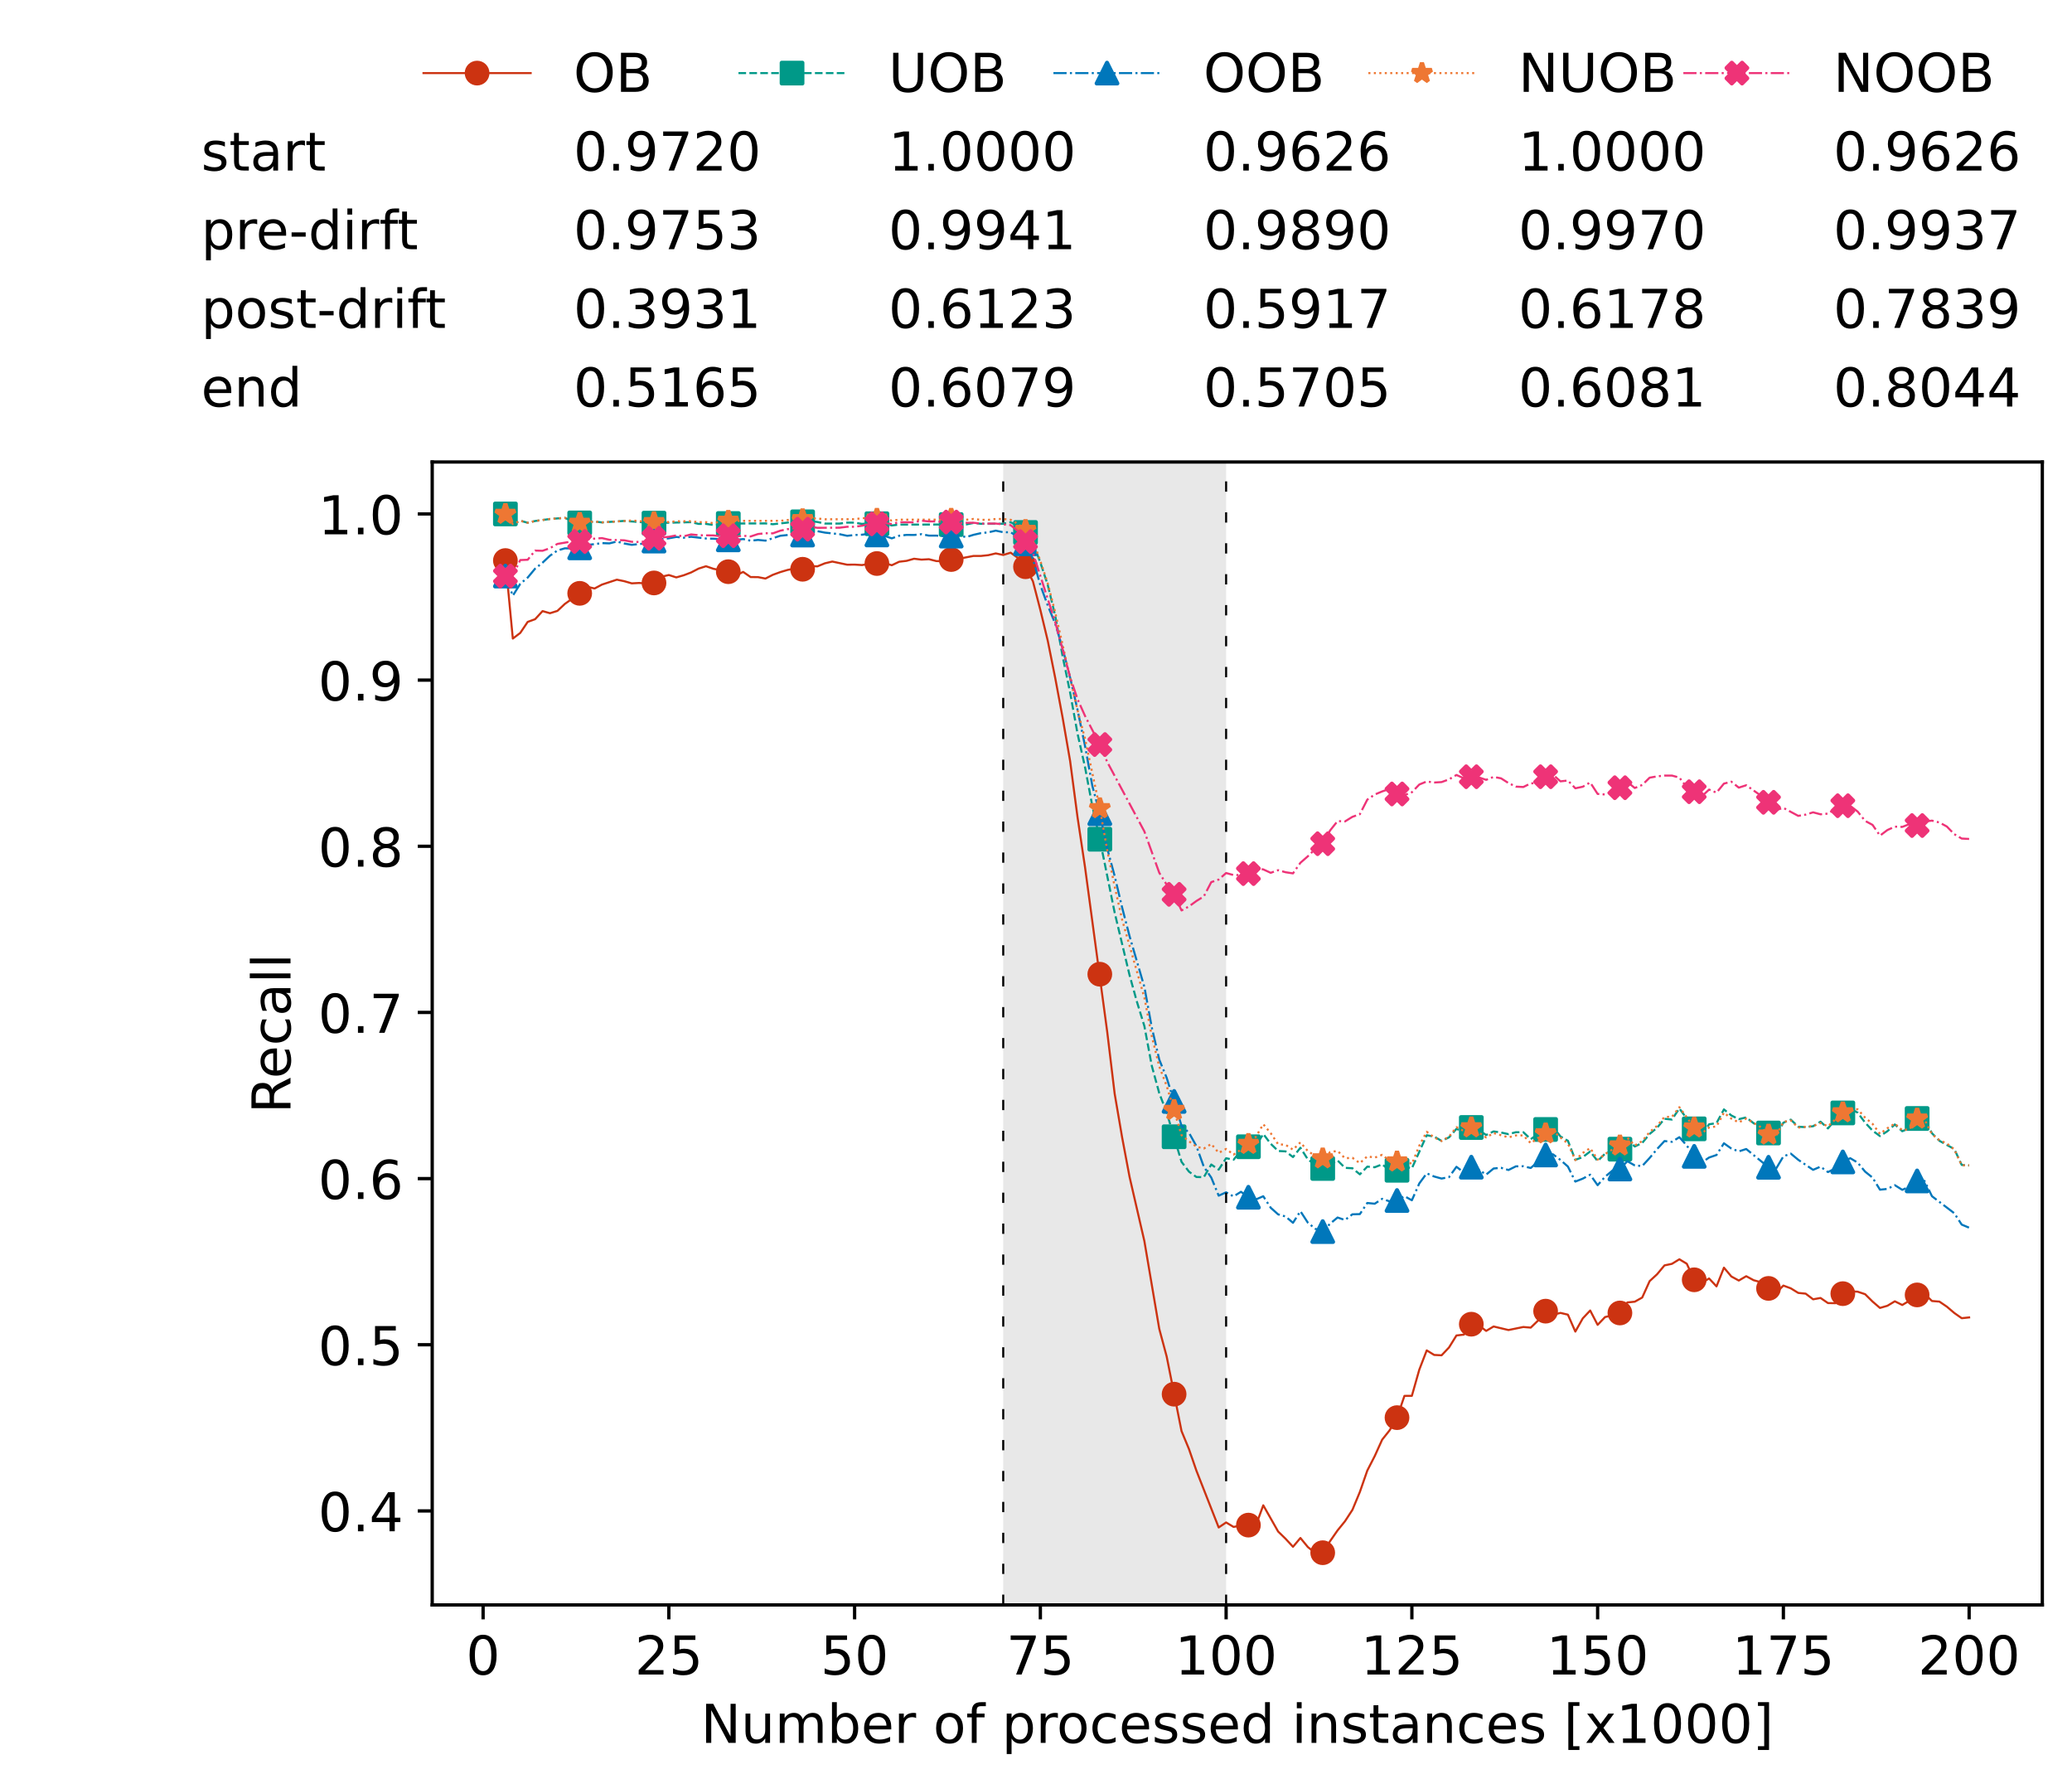 <?xml version="1.0" encoding="utf-8" standalone="no"?>
<!DOCTYPE svg PUBLIC "-//W3C//DTD SVG 1.1//EN"
  "http://www.w3.org/Graphics/SVG/1.1/DTD/svg11.dtd">
<!-- Created with matplotlib (https://matplotlib.org/) -->
<svg height="432.615pt" version="1.1" viewBox="0 0 502.65 432.615" width="502.65pt" xmlns="http://www.w3.org/2000/svg" xmlns:xlink="http://www.w3.org/1999/xlink">
 <defs>
  <style type="text/css">*{stroke-linecap:butt;stroke-linejoin:round;}</style>
 </defs>
 <g id="figure_1">
  <g id="patch_1">
   <path d="M 0 432.615 
L 502.65 432.615 
L 502.65 0 
L 0 0 
z
" style="fill:#ffffff;"/>
  </g>
  <g id="axes_1">
   <g id="patch_2">
    <path d="M 104.85 389.252 
L 495.45 389.252 
L 495.45 112.052 
L 104.85 112.052 
z
" style="fill:#ffffff;"/>
   </g>
   <g id="patch_3">
    <path clip-path="url(#pe2b4e48ccf)" d="M 297.446 389.252 
L 297.446 112.052 
L 243.372 112.052 
L 243.372 389.252 
z
" style="fill:#d3d3d3;opacity:0.5;"/>
   </g>
   <g id="matplotlib.axis_1">
    <g id="xtick_1">
     <g id="line2d_1">
      <defs>
       <path d="M 0 0 
L 0 3.5 
" id="m8418497d22" style="stroke:#000000;stroke-width:0.8;"/>
      </defs>
      <g>
       <use style="stroke:#000000;stroke-width:0.8;" x="117.197" xlink:href="#m8418497d22" y="389.252"/>
      </g>
     </g>
     <g id="text_1">
      <!-- 0 -->
      <g transform="translate(113.061 406.13)scale(0.13 -0.13)">
       <defs>
        <path d="M 31.781 66.406 
Q 24.172 66.406 20.328 58.906 
Q 16.5 51.422 16.5 36.375 
Q 16.5 21.391 20.328 13.891 
Q 24.172 6.391 31.781 6.391 
Q 39.453 6.391 43.281 13.891 
Q 47.125 21.391 47.125 36.375 
Q 47.125 51.422 43.281 58.906 
Q 39.453 66.406 31.781 66.406 
z
M 31.781 74.219 
Q 44.047 74.219 50.516 64.516 
Q 56.984 54.828 56.984 36.375 
Q 56.984 17.969 50.516 8.266 
Q 44.047 -1.422 31.781 -1.422 
Q 19.531 -1.422 13.062 8.266 
Q 6.594 17.969 6.594 36.375 
Q 6.594 54.828 13.062 64.516 
Q 19.531 74.219 31.781 74.219 
z
" id="DejaVuSans-48"/>
       </defs>
       <use xlink:href="#DejaVuSans-48"/>
      </g>
     </g>
    </g>
    <g id="xtick_2">
     <g id="line2d_2">
      <g>
       <use style="stroke:#000000;stroke-width:0.8;" x="162.259" xlink:href="#m8418497d22" y="389.252"/>
      </g>
     </g>
     <g id="text_2">
      <!-- 25 -->
      <g transform="translate(153.988 406.13)scale(0.13 -0.13)">
       <defs>
        <path d="M 19.188 8.297 
L 53.609 8.297 
L 53.609 0 
L 7.328 0 
L 7.328 8.297 
Q 12.938 14.109 22.625 23.891 
Q 32.328 33.688 34.812 36.531 
Q 39.547 41.844 41.422 45.531 
Q 43.312 49.219 43.312 52.781 
Q 43.312 58.594 39.234 62.25 
Q 35.156 65.922 28.609 65.922 
Q 23.969 65.922 18.812 64.312 
Q 13.672 62.703 7.812 59.422 
L 7.812 69.391 
Q 13.766 71.781 18.938 73 
Q 24.125 74.219 28.422 74.219 
Q 39.75 74.219 46.484 68.547 
Q 53.219 62.891 53.219 53.422 
Q 53.219 48.922 51.531 44.891 
Q 49.859 40.875 45.406 35.406 
Q 44.188 33.984 37.641 27.219 
Q 31.109 20.453 19.188 8.297 
z
" id="DejaVuSans-50"/>
        <path d="M 10.797 72.906 
L 49.516 72.906 
L 49.516 64.594 
L 19.828 64.594 
L 19.828 46.734 
Q 21.969 47.469 24.109 47.828 
Q 26.266 48.188 28.422 48.188 
Q 40.625 48.188 47.75 41.5 
Q 54.891 34.812 54.891 23.391 
Q 54.891 11.625 47.562 5.094 
Q 40.234 -1.422 26.906 -1.422 
Q 22.312 -1.422 17.547 -0.641 
Q 12.797 0.141 7.719 1.703 
L 7.719 11.625 
Q 12.109 9.234 16.797 8.062 
Q 21.484 6.891 26.703 6.891 
Q 35.156 6.891 40.078 11.328 
Q 45.016 15.766 45.016 23.391 
Q 45.016 31 40.078 35.438 
Q 35.156 39.891 26.703 39.891 
Q 22.75 39.891 18.812 39.016 
Q 14.891 38.141 10.797 36.281 
z
" id="DejaVuSans-53"/>
       </defs>
       <use xlink:href="#DejaVuSans-50"/>
       <use x="63.623" xlink:href="#DejaVuSans-53"/>
      </g>
     </g>
    </g>
    <g id="xtick_3">
     <g id="line2d_3">
      <g>
       <use style="stroke:#000000;stroke-width:0.8;" x="207.322" xlink:href="#m8418497d22" y="389.252"/>
      </g>
     </g>
     <g id="text_3">
      <!-- 50 -->
      <g transform="translate(199.05 406.13)scale(0.13 -0.13)">
       <use xlink:href="#DejaVuSans-53"/>
       <use x="63.623" xlink:href="#DejaVuSans-48"/>
      </g>
     </g>
    </g>
    <g id="xtick_4">
     <g id="line2d_4">
      <g>
       <use style="stroke:#000000;stroke-width:0.8;" x="252.384" xlink:href="#m8418497d22" y="389.252"/>
      </g>
     </g>
     <g id="text_4">
      <!-- 75 -->
      <g transform="translate(244.113 406.13)scale(0.13 -0.13)">
       <defs>
        <path d="M 8.203 72.906 
L 55.078 72.906 
L 55.078 68.703 
L 28.609 0 
L 18.312 0 
L 43.219 64.594 
L 8.203 64.594 
z
" id="DejaVuSans-55"/>
       </defs>
       <use xlink:href="#DejaVuSans-55"/>
       <use x="63.623" xlink:href="#DejaVuSans-53"/>
      </g>
     </g>
    </g>
    <g id="xtick_5">
     <g id="line2d_5">
      <g>
       <use style="stroke:#000000;stroke-width:0.8;" x="297.446" xlink:href="#m8418497d22" y="389.252"/>
      </g>
     </g>
     <g id="text_5">
      <!-- 100 -->
      <g transform="translate(285.039 406.13)scale(0.13 -0.13)">
       <defs>
        <path d="M 12.406 8.297 
L 28.516 8.297 
L 28.516 63.922 
L 10.984 60.406 
L 10.984 69.391 
L 28.422 72.906 
L 38.281 72.906 
L 38.281 8.297 
L 54.391 8.297 
L 54.391 0 
L 12.406 0 
z
" id="DejaVuSans-49"/>
       </defs>
       <use xlink:href="#DejaVuSans-49"/>
       <use x="63.623" xlink:href="#DejaVuSans-48"/>
       <use x="127.246" xlink:href="#DejaVuSans-48"/>
      </g>
     </g>
    </g>
    <g id="xtick_6">
     <g id="line2d_6">
      <g>
       <use style="stroke:#000000;stroke-width:0.8;" x="342.509" xlink:href="#m8418497d22" y="389.252"/>
      </g>
     </g>
     <g id="text_6">
      <!-- 125 -->
      <g transform="translate(330.102 406.13)scale(0.13 -0.13)">
       <use xlink:href="#DejaVuSans-49"/>
       <use x="63.623" xlink:href="#DejaVuSans-50"/>
       <use x="127.246" xlink:href="#DejaVuSans-53"/>
      </g>
     </g>
    </g>
    <g id="xtick_7">
     <g id="line2d_7">
      <g>
       <use style="stroke:#000000;stroke-width:0.8;" x="387.571" xlink:href="#m8418497d22" y="389.252"/>
      </g>
     </g>
     <g id="text_7">
      <!-- 150 -->
      <g transform="translate(375.164 406.13)scale(0.13 -0.13)">
       <use xlink:href="#DejaVuSans-49"/>
       <use x="63.623" xlink:href="#DejaVuSans-53"/>
       <use x="127.246" xlink:href="#DejaVuSans-48"/>
      </g>
     </g>
    </g>
    <g id="xtick_8">
     <g id="line2d_8">
      <g>
       <use style="stroke:#000000;stroke-width:0.8;" x="432.633" xlink:href="#m8418497d22" y="389.252"/>
      </g>
     </g>
     <g id="text_8">
      <!-- 175 -->
      <g transform="translate(420.226 406.13)scale(0.13 -0.13)">
       <use xlink:href="#DejaVuSans-49"/>
       <use x="63.623" xlink:href="#DejaVuSans-55"/>
       <use x="127.246" xlink:href="#DejaVuSans-53"/>
      </g>
     </g>
    </g>
    <g id="xtick_9">
     <g id="line2d_9">
      <g>
       <use style="stroke:#000000;stroke-width:0.8;" x="477.695" xlink:href="#m8418497d22" y="389.252"/>
      </g>
     </g>
     <g id="text_9">
      <!-- 200 -->
      <g transform="translate(465.289 406.13)scale(0.13 -0.13)">
       <use xlink:href="#DejaVuSans-50"/>
       <use x="63.623" xlink:href="#DejaVuSans-48"/>
       <use x="127.246" xlink:href="#DejaVuSans-48"/>
      </g>
     </g>
    </g>
    <g id="text_10">
     <!-- Number of processed instances [x1000] -->
     <g transform="translate(170.025 422.711)scale(0.13 -0.13)">
      <defs>
       <path d="M 9.812 72.906 
L 23.094 72.906 
L 55.422 11.922 
L 55.422 72.906 
L 64.984 72.906 
L 64.984 0 
L 51.703 0 
L 19.391 60.984 
L 19.391 0 
L 9.812 0 
z
" id="DejaVuSans-78"/>
       <path d="M 8.5 21.578 
L 8.5 54.688 
L 17.484 54.688 
L 17.484 21.922 
Q 17.484 14.156 20.5 10.266 
Q 23.531 6.391 29.594 6.391 
Q 36.859 6.391 41.078 11.031 
Q 45.312 15.672 45.312 23.688 
L 45.312 54.688 
L 54.297 54.688 
L 54.297 0 
L 45.312 0 
L 45.312 8.406 
Q 42.047 3.422 37.719 1 
Q 33.406 -1.422 27.688 -1.422 
Q 18.266 -1.422 13.375 4.438 
Q 8.5 10.297 8.5 21.578 
z
M 31.109 56 
z
" id="DejaVuSans-117"/>
       <path d="M 52 44.188 
Q 55.375 50.25 60.062 53.125 
Q 64.75 56 71.094 56 
Q 79.641 56 84.281 50.016 
Q 88.922 44.047 88.922 33.016 
L 88.922 0 
L 79.891 0 
L 79.891 32.719 
Q 79.891 40.578 77.094 44.375 
Q 74.312 48.188 68.609 48.188 
Q 61.625 48.188 57.562 43.547 
Q 53.516 38.922 53.516 30.906 
L 53.516 0 
L 44.484 0 
L 44.484 32.719 
Q 44.484 40.625 41.703 44.406 
Q 38.922 48.188 33.109 48.188 
Q 26.219 48.188 22.156 43.531 
Q 18.109 38.875 18.109 30.906 
L 18.109 0 
L 9.078 0 
L 9.078 54.688 
L 18.109 54.688 
L 18.109 46.188 
Q 21.188 51.219 25.484 53.609 
Q 29.781 56 35.688 56 
Q 41.656 56 45.828 52.969 
Q 50 49.953 52 44.188 
z
" id="DejaVuSans-109"/>
       <path d="M 48.688 27.297 
Q 48.688 37.203 44.609 42.844 
Q 40.531 48.484 33.406 48.484 
Q 26.266 48.484 22.188 42.844 
Q 18.109 37.203 18.109 27.297 
Q 18.109 17.391 22.188 11.75 
Q 26.266 6.109 33.406 6.109 
Q 40.531 6.109 44.609 11.75 
Q 48.688 17.391 48.688 27.297 
z
M 18.109 46.391 
Q 20.953 51.266 25.266 53.625 
Q 29.594 56 35.594 56 
Q 45.562 56 51.781 48.094 
Q 58.016 40.188 58.016 27.297 
Q 58.016 14.406 51.781 6.484 
Q 45.562 -1.422 35.594 -1.422 
Q 29.594 -1.422 25.266 0.953 
Q 20.953 3.328 18.109 8.203 
L 18.109 0 
L 9.078 0 
L 9.078 75.984 
L 18.109 75.984 
z
" id="DejaVuSans-98"/>
       <path d="M 56.203 29.594 
L 56.203 25.203 
L 14.891 25.203 
Q 15.484 15.922 20.484 11.062 
Q 25.484 6.203 34.422 6.203 
Q 39.594 6.203 44.453 7.469 
Q 49.312 8.734 54.109 11.281 
L 54.109 2.781 
Q 49.266 0.734 44.188 -0.344 
Q 39.109 -1.422 33.891 -1.422 
Q 20.797 -1.422 13.156 6.188 
Q 5.516 13.812 5.516 26.812 
Q 5.516 40.234 12.766 48.109 
Q 20.016 56 32.328 56 
Q 43.359 56 49.781 48.891 
Q 56.203 41.797 56.203 29.594 
z
M 47.219 32.234 
Q 47.125 39.594 43.094 43.984 
Q 39.062 48.391 32.422 48.391 
Q 24.906 48.391 20.391 44.141 
Q 15.875 39.891 15.188 32.172 
z
" id="DejaVuSans-101"/>
       <path d="M 41.109 46.297 
Q 39.594 47.172 37.812 47.578 
Q 36.031 48 33.891 48 
Q 26.266 48 22.188 43.047 
Q 18.109 38.094 18.109 28.812 
L 18.109 0 
L 9.078 0 
L 9.078 54.688 
L 18.109 54.688 
L 18.109 46.188 
Q 20.953 51.172 25.484 53.578 
Q 30.031 56 36.531 56 
Q 37.453 56 38.578 55.875 
Q 39.703 55.766 41.062 55.516 
z
" id="DejaVuSans-114"/>
       <path id="DejaVuSans-32"/>
       <path d="M 30.609 48.391 
Q 23.391 48.391 19.188 42.75 
Q 14.984 37.109 14.984 27.297 
Q 14.984 17.484 19.156 11.844 
Q 23.344 6.203 30.609 6.203 
Q 37.797 6.203 41.984 11.859 
Q 46.188 17.531 46.188 27.297 
Q 46.188 37.016 41.984 42.703 
Q 37.797 48.391 30.609 48.391 
z
M 30.609 56 
Q 42.328 56 49.016 48.375 
Q 55.719 40.766 55.719 27.297 
Q 55.719 13.875 49.016 6.219 
Q 42.328 -1.422 30.609 -1.422 
Q 18.844 -1.422 12.172 6.219 
Q 5.516 13.875 5.516 27.297 
Q 5.516 40.766 12.172 48.375 
Q 18.844 56 30.609 56 
z
" id="DejaVuSans-111"/>
       <path d="M 37.109 75.984 
L 37.109 68.5 
L 28.516 68.5 
Q 23.688 68.5 21.797 66.547 
Q 19.922 64.594 19.922 59.516 
L 19.922 54.688 
L 34.719 54.688 
L 34.719 47.703 
L 19.922 47.703 
L 19.922 0 
L 10.891 0 
L 10.891 47.703 
L 2.297 47.703 
L 2.297 54.688 
L 10.891 54.688 
L 10.891 58.5 
Q 10.891 67.625 15.141 71.797 
Q 19.391 75.984 28.609 75.984 
z
" id="DejaVuSans-102"/>
       <path d="M 18.109 8.203 
L 18.109 -20.797 
L 9.078 -20.797 
L 9.078 54.688 
L 18.109 54.688 
L 18.109 46.391 
Q 20.953 51.266 25.266 53.625 
Q 29.594 56 35.594 56 
Q 45.562 56 51.781 48.094 
Q 58.016 40.188 58.016 27.297 
Q 58.016 14.406 51.781 6.484 
Q 45.562 -1.422 35.594 -1.422 
Q 29.594 -1.422 25.266 0.953 
Q 20.953 3.328 18.109 8.203 
z
M 48.688 27.297 
Q 48.688 37.203 44.609 42.844 
Q 40.531 48.484 33.406 48.484 
Q 26.266 48.484 22.188 42.844 
Q 18.109 37.203 18.109 27.297 
Q 18.109 17.391 22.188 11.75 
Q 26.266 6.109 33.406 6.109 
Q 40.531 6.109 44.609 11.75 
Q 48.688 17.391 48.688 27.297 
z
" id="DejaVuSans-112"/>
       <path d="M 48.781 52.594 
L 48.781 44.188 
Q 44.969 46.297 41.141 47.344 
Q 37.312 48.391 33.406 48.391 
Q 24.656 48.391 19.812 42.844 
Q 14.984 37.312 14.984 27.297 
Q 14.984 17.281 19.812 11.734 
Q 24.656 6.203 33.406 6.203 
Q 37.312 6.203 41.141 7.25 
Q 44.969 8.297 48.781 10.406 
L 48.781 2.094 
Q 45.016 0.344 40.984 -0.531 
Q 36.969 -1.422 32.422 -1.422 
Q 20.062 -1.422 12.781 6.344 
Q 5.516 14.109 5.516 27.297 
Q 5.516 40.672 12.859 48.328 
Q 20.219 56 33.016 56 
Q 37.156 56 41.109 55.141 
Q 45.062 54.297 48.781 52.594 
z
" id="DejaVuSans-99"/>
       <path d="M 44.281 53.078 
L 44.281 44.578 
Q 40.484 46.531 36.375 47.5 
Q 32.281 48.484 27.875 48.484 
Q 21.188 48.484 17.844 46.438 
Q 14.5 44.391 14.5 40.281 
Q 14.5 37.156 16.891 35.375 
Q 19.281 33.594 26.516 31.984 
L 29.594 31.297 
Q 39.156 29.25 43.188 25.516 
Q 47.219 21.781 47.219 15.094 
Q 47.219 7.469 41.188 3.016 
Q 35.156 -1.422 24.609 -1.422 
Q 20.219 -1.422 15.453 -0.562 
Q 10.688 0.297 5.422 2 
L 5.422 11.281 
Q 10.406 8.688 15.234 7.391 
Q 20.062 6.109 24.812 6.109 
Q 31.156 6.109 34.562 8.281 
Q 37.984 10.453 37.984 14.406 
Q 37.984 18.062 35.516 20.016 
Q 33.062 21.969 24.703 23.781 
L 21.578 24.516 
Q 13.234 26.266 9.516 29.906 
Q 5.812 33.547 5.812 39.891 
Q 5.812 47.609 11.281 51.797 
Q 16.75 56 26.812 56 
Q 31.781 56 36.172 55.266 
Q 40.578 54.547 44.281 53.078 
z
" id="DejaVuSans-115"/>
       <path d="M 45.406 46.391 
L 45.406 75.984 
L 54.391 75.984 
L 54.391 0 
L 45.406 0 
L 45.406 8.203 
Q 42.578 3.328 38.25 0.953 
Q 33.938 -1.422 27.875 -1.422 
Q 17.969 -1.422 11.734 6.484 
Q 5.516 14.406 5.516 27.297 
Q 5.516 40.188 11.734 48.094 
Q 17.969 56 27.875 56 
Q 33.938 56 38.25 53.625 
Q 42.578 51.266 45.406 46.391 
z
M 14.797 27.297 
Q 14.797 17.391 18.875 11.75 
Q 22.953 6.109 30.078 6.109 
Q 37.203 6.109 41.297 11.75 
Q 45.406 17.391 45.406 27.297 
Q 45.406 37.203 41.297 42.844 
Q 37.203 48.484 30.078 48.484 
Q 22.953 48.484 18.875 42.844 
Q 14.797 37.203 14.797 27.297 
z
" id="DejaVuSans-100"/>
       <path d="M 9.422 54.688 
L 18.406 54.688 
L 18.406 0 
L 9.422 0 
z
M 9.422 75.984 
L 18.406 75.984 
L 18.406 64.594 
L 9.422 64.594 
z
" id="DejaVuSans-105"/>
       <path d="M 54.891 33.016 
L 54.891 0 
L 45.906 0 
L 45.906 32.719 
Q 45.906 40.484 42.875 44.328 
Q 39.844 48.188 33.797 48.188 
Q 26.516 48.188 22.312 43.547 
Q 18.109 38.922 18.109 30.906 
L 18.109 0 
L 9.078 0 
L 9.078 54.688 
L 18.109 54.688 
L 18.109 46.188 
Q 21.344 51.125 25.703 53.562 
Q 30.078 56 35.797 56 
Q 45.219 56 50.047 50.172 
Q 54.891 44.344 54.891 33.016 
z
" id="DejaVuSans-110"/>
       <path d="M 18.312 70.219 
L 18.312 54.688 
L 36.812 54.688 
L 36.812 47.703 
L 18.312 47.703 
L 18.312 18.016 
Q 18.312 11.328 20.141 9.422 
Q 21.969 7.516 27.594 7.516 
L 36.812 7.516 
L 36.812 0 
L 27.594 0 
Q 17.188 0 13.234 3.875 
Q 9.281 7.766 9.281 18.016 
L 9.281 47.703 
L 2.688 47.703 
L 2.688 54.688 
L 9.281 54.688 
L 9.281 70.219 
z
" id="DejaVuSans-116"/>
       <path d="M 34.281 27.484 
Q 23.391 27.484 19.188 25 
Q 14.984 22.516 14.984 16.5 
Q 14.984 11.719 18.141 8.906 
Q 21.297 6.109 26.703 6.109 
Q 34.188 6.109 38.703 11.406 
Q 43.219 16.703 43.219 25.484 
L 43.219 27.484 
z
M 52.203 31.203 
L 52.203 0 
L 43.219 0 
L 43.219 8.297 
Q 40.141 3.328 35.547 0.953 
Q 30.953 -1.422 24.312 -1.422 
Q 15.922 -1.422 10.953 3.297 
Q 6 8.016 6 15.922 
Q 6 25.141 12.172 29.828 
Q 18.359 34.516 30.609 34.516 
L 43.219 34.516 
L 43.219 35.406 
Q 43.219 41.609 39.141 45 
Q 35.062 48.391 27.688 48.391 
Q 23 48.391 18.547 47.266 
Q 14.109 46.141 10.016 43.891 
L 10.016 52.203 
Q 14.938 54.109 19.578 55.047 
Q 24.219 56 28.609 56 
Q 40.484 56 46.344 49.844 
Q 52.203 43.703 52.203 31.203 
z
" id="DejaVuSans-97"/>
       <path d="M 8.594 75.984 
L 29.297 75.984 
L 29.297 69 
L 17.578 69 
L 17.578 -6.203 
L 29.297 -6.203 
L 29.297 -13.188 
L 8.594 -13.188 
z
" id="DejaVuSans-91"/>
       <path d="M 54.891 54.688 
L 35.109 28.078 
L 55.906 0 
L 45.312 0 
L 29.391 21.484 
L 13.484 0 
L 2.875 0 
L 24.125 28.609 
L 4.688 54.688 
L 15.281 54.688 
L 29.781 35.203 
L 44.281 54.688 
z
" id="DejaVuSans-120"/>
       <path d="M 30.422 75.984 
L 30.422 -13.188 
L 9.719 -13.188 
L 9.719 -6.203 
L 21.391 -6.203 
L 21.391 69 
L 9.719 69 
L 9.719 75.984 
z
" id="DejaVuSans-93"/>
      </defs>
      <use xlink:href="#DejaVuSans-78"/>
      <use x="74.805" xlink:href="#DejaVuSans-117"/>
      <use x="138.184" xlink:href="#DejaVuSans-109"/>
      <use x="235.596" xlink:href="#DejaVuSans-98"/>
      <use x="299.072" xlink:href="#DejaVuSans-101"/>
      <use x="360.596" xlink:href="#DejaVuSans-114"/>
      <use x="401.709" xlink:href="#DejaVuSans-32"/>
      <use x="433.496" xlink:href="#DejaVuSans-111"/>
      <use x="494.678" xlink:href="#DejaVuSans-102"/>
      <use x="529.883" xlink:href="#DejaVuSans-32"/>
      <use x="561.67" xlink:href="#DejaVuSans-112"/>
      <use x="625.146" xlink:href="#DejaVuSans-114"/>
      <use x="664.01" xlink:href="#DejaVuSans-111"/>
      <use x="725.191" xlink:href="#DejaVuSans-99"/>
      <use x="780.172" xlink:href="#DejaVuSans-101"/>
      <use x="841.695" xlink:href="#DejaVuSans-115"/>
      <use x="893.795" xlink:href="#DejaVuSans-115"/>
      <use x="945.895" xlink:href="#DejaVuSans-101"/>
      <use x="1007.418" xlink:href="#DejaVuSans-100"/>
      <use x="1070.895" xlink:href="#DejaVuSans-32"/>
      <use x="1102.682" xlink:href="#DejaVuSans-105"/>
      <use x="1130.465" xlink:href="#DejaVuSans-110"/>
      <use x="1193.844" xlink:href="#DejaVuSans-115"/>
      <use x="1245.943" xlink:href="#DejaVuSans-116"/>
      <use x="1285.152" xlink:href="#DejaVuSans-97"/>
      <use x="1346.432" xlink:href="#DejaVuSans-110"/>
      <use x="1409.811" xlink:href="#DejaVuSans-99"/>
      <use x="1464.791" xlink:href="#DejaVuSans-101"/>
      <use x="1526.314" xlink:href="#DejaVuSans-115"/>
      <use x="1578.414" xlink:href="#DejaVuSans-32"/>
      <use x="1610.201" xlink:href="#DejaVuSans-91"/>
      <use x="1649.215" xlink:href="#DejaVuSans-120"/>
      <use x="1708.395" xlink:href="#DejaVuSans-49"/>
      <use x="1772.018" xlink:href="#DejaVuSans-48"/>
      <use x="1835.641" xlink:href="#DejaVuSans-48"/>
      <use x="1899.264" xlink:href="#DejaVuSans-48"/>
      <use x="1962.887" xlink:href="#DejaVuSans-93"/>
     </g>
    </g>
   </g>
   <g id="matplotlib.axis_2">
    <g id="ytick_1">
     <g id="line2d_10">
      <defs>
       <path d="M 0 0 
L -3.5 0 
" id="m8454ee82a1" style="stroke:#000000;stroke-width:0.8;"/>
      </defs>
      <g>
       <use style="stroke:#000000;stroke-width:0.8;" x="104.85" xlink:href="#m8454ee82a1" y="366.45"/>
      </g>
     </g>
     <g id="text_11">
      <!-- 0.4 -->
      <g transform="translate(77.176 371.389)scale(0.13 -0.13)">
       <defs>
        <path d="M 10.688 12.406 
L 21 12.406 
L 21 0 
L 10.688 0 
z
" id="DejaVuSans-46"/>
        <path d="M 37.797 64.312 
L 12.891 25.391 
L 37.797 25.391 
z
M 35.203 72.906 
L 47.609 72.906 
L 47.609 25.391 
L 58.016 25.391 
L 58.016 17.188 
L 47.609 17.188 
L 47.609 0 
L 37.797 0 
L 37.797 17.188 
L 4.891 17.188 
L 4.891 26.703 
z
" id="DejaVuSans-52"/>
       </defs>
       <use xlink:href="#DejaVuSans-48"/>
       <use x="63.623" xlink:href="#DejaVuSans-46"/>
       <use x="95.41" xlink:href="#DejaVuSans-52"/>
      </g>
     </g>
    </g>
    <g id="ytick_2">
     <g id="line2d_11">
      <g>
       <use style="stroke:#000000;stroke-width:0.8;" x="104.85" xlink:href="#m8454ee82a1" y="326.15"/>
      </g>
     </g>
     <g id="text_12">
      <!-- 0.5 -->
      <g transform="translate(77.176 331.089)scale(0.13 -0.13)">
       <use xlink:href="#DejaVuSans-48"/>
       <use x="63.623" xlink:href="#DejaVuSans-46"/>
       <use x="95.41" xlink:href="#DejaVuSans-53"/>
      </g>
     </g>
    </g>
    <g id="ytick_3">
     <g id="line2d_12">
      <g>
       <use style="stroke:#000000;stroke-width:0.8;" x="104.85" xlink:href="#m8454ee82a1" y="285.851"/>
      </g>
     </g>
     <g id="text_13">
      <!-- 0.6 -->
      <g transform="translate(77.176 290.79)scale(0.13 -0.13)">
       <defs>
        <path d="M 33.016 40.375 
Q 26.375 40.375 22.484 35.828 
Q 18.609 31.297 18.609 23.391 
Q 18.609 15.531 22.484 10.953 
Q 26.375 6.391 33.016 6.391 
Q 39.656 6.391 43.531 10.953 
Q 47.406 15.531 47.406 23.391 
Q 47.406 31.297 43.531 35.828 
Q 39.656 40.375 33.016 40.375 
z
M 52.594 71.297 
L 52.594 62.312 
Q 48.875 64.062 45.094 64.984 
Q 41.312 65.922 37.594 65.922 
Q 27.828 65.922 22.672 59.328 
Q 17.531 52.734 16.797 39.406 
Q 19.672 43.656 24.016 45.922 
Q 28.375 48.188 33.594 48.188 
Q 44.578 48.188 50.953 41.516 
Q 57.328 34.859 57.328 23.391 
Q 57.328 12.156 50.688 5.359 
Q 44.047 -1.422 33.016 -1.422 
Q 20.359 -1.422 13.672 8.266 
Q 6.984 17.969 6.984 36.375 
Q 6.984 53.656 15.188 63.938 
Q 23.391 74.219 37.203 74.219 
Q 40.922 74.219 44.703 73.484 
Q 48.484 72.75 52.594 71.297 
z
" id="DejaVuSans-54"/>
       </defs>
       <use xlink:href="#DejaVuSans-48"/>
       <use x="63.623" xlink:href="#DejaVuSans-46"/>
       <use x="95.41" xlink:href="#DejaVuSans-54"/>
      </g>
     </g>
    </g>
    <g id="ytick_4">
     <g id="line2d_13">
      <g>
       <use style="stroke:#000000;stroke-width:0.8;" x="104.85" xlink:href="#m8454ee82a1" y="245.551"/>
      </g>
     </g>
     <g id="text_14">
      <!-- 0.7 -->
      <g transform="translate(77.176 250.49)scale(0.13 -0.13)">
       <use xlink:href="#DejaVuSans-48"/>
       <use x="63.623" xlink:href="#DejaVuSans-46"/>
       <use x="95.41" xlink:href="#DejaVuSans-55"/>
      </g>
     </g>
    </g>
    <g id="ytick_5">
     <g id="line2d_14">
      <g>
       <use style="stroke:#000000;stroke-width:0.8;" x="104.85" xlink:href="#m8454ee82a1" y="205.251"/>
      </g>
     </g>
     <g id="text_15">
      <!-- 0.8 -->
      <g transform="translate(77.176 210.19)scale(0.13 -0.13)">
       <defs>
        <path d="M 31.781 34.625 
Q 24.75 34.625 20.719 30.859 
Q 16.703 27.094 16.703 20.516 
Q 16.703 13.922 20.719 10.156 
Q 24.75 6.391 31.781 6.391 
Q 38.812 6.391 42.859 10.172 
Q 46.922 13.969 46.922 20.516 
Q 46.922 27.094 42.891 30.859 
Q 38.875 34.625 31.781 34.625 
z
M 21.922 38.812 
Q 15.578 40.375 12.031 44.719 
Q 8.5 49.078 8.5 55.328 
Q 8.5 64.062 14.719 69.141 
Q 20.953 74.219 31.781 74.219 
Q 42.672 74.219 48.875 69.141 
Q 55.078 64.062 55.078 55.328 
Q 55.078 49.078 51.531 44.719 
Q 48 40.375 41.703 38.812 
Q 48.828 37.156 52.797 32.312 
Q 56.781 27.484 56.781 20.516 
Q 56.781 9.906 50.312 4.234 
Q 43.844 -1.422 31.781 -1.422 
Q 19.734 -1.422 13.25 4.234 
Q 6.781 9.906 6.781 20.516 
Q 6.781 27.484 10.781 32.312 
Q 14.797 37.156 21.922 38.812 
z
M 18.312 54.391 
Q 18.312 48.734 21.844 45.562 
Q 25.391 42.391 31.781 42.391 
Q 38.141 42.391 41.719 45.562 
Q 45.312 48.734 45.312 54.391 
Q 45.312 60.062 41.719 63.234 
Q 38.141 66.406 31.781 66.406 
Q 25.391 66.406 21.844 63.234 
Q 18.312 60.062 18.312 54.391 
z
" id="DejaVuSans-56"/>
       </defs>
       <use xlink:href="#DejaVuSans-48"/>
       <use x="63.623" xlink:href="#DejaVuSans-46"/>
       <use x="95.41" xlink:href="#DejaVuSans-56"/>
      </g>
     </g>
    </g>
    <g id="ytick_6">
     <g id="line2d_15">
      <g>
       <use style="stroke:#000000;stroke-width:0.8;" x="104.85" xlink:href="#m8454ee82a1" y="164.952"/>
      </g>
     </g>
     <g id="text_16">
      <!-- 0.9 -->
      <g transform="translate(77.176 169.891)scale(0.13 -0.13)">
       <defs>
        <path d="M 10.984 1.516 
L 10.984 10.5 
Q 14.703 8.734 18.5 7.812 
Q 22.312 6.891 25.984 6.891 
Q 35.75 6.891 40.891 13.453 
Q 46.047 20.016 46.781 33.406 
Q 43.953 29.203 39.594 26.953 
Q 35.25 24.703 29.984 24.703 
Q 19.047 24.703 12.672 31.312 
Q 6.297 37.938 6.297 49.422 
Q 6.297 60.641 12.938 67.422 
Q 19.578 74.219 30.609 74.219 
Q 43.266 74.219 49.922 64.516 
Q 56.594 54.828 56.594 36.375 
Q 56.594 19.141 48.406 8.859 
Q 40.234 -1.422 26.422 -1.422 
Q 22.703 -1.422 18.891 -0.688 
Q 15.094 0.047 10.984 1.516 
z
M 30.609 32.422 
Q 37.25 32.422 41.125 36.953 
Q 45.016 41.5 45.016 49.422 
Q 45.016 57.281 41.125 61.844 
Q 37.25 66.406 30.609 66.406 
Q 23.969 66.406 20.094 61.844 
Q 16.219 57.281 16.219 49.422 
Q 16.219 41.5 20.094 36.953 
Q 23.969 32.422 30.609 32.422 
z
" id="DejaVuSans-57"/>
       </defs>
       <use xlink:href="#DejaVuSans-48"/>
       <use x="63.623" xlink:href="#DejaVuSans-46"/>
       <use x="95.41" xlink:href="#DejaVuSans-57"/>
      </g>
     </g>
    </g>
    <g id="ytick_7">
     <g id="line2d_16">
      <g>
       <use style="stroke:#000000;stroke-width:0.8;" x="104.85" xlink:href="#m8454ee82a1" y="124.652"/>
      </g>
     </g>
     <g id="text_17">
      <!-- 1.0 -->
      <g transform="translate(77.176 129.591)scale(0.13 -0.13)">
       <use xlink:href="#DejaVuSans-49"/>
       <use x="63.623" xlink:href="#DejaVuSans-46"/>
       <use x="95.41" xlink:href="#DejaVuSans-48"/>
      </g>
     </g>
    </g>
    <g id="text_18">
     <!-- Recall -->
     <g transform="translate(70.472 270.044)rotate(-90)scale(0.13 -0.13)">
      <defs>
       <path d="M 44.391 34.188 
Q 47.562 33.109 50.562 29.594 
Q 53.562 26.078 56.594 19.922 
L 66.609 0 
L 56 0 
L 46.688 18.703 
Q 43.062 26.031 39.672 28.422 
Q 36.281 30.812 30.422 30.812 
L 19.672 30.812 
L 19.672 0 
L 9.812 0 
L 9.812 72.906 
L 32.078 72.906 
Q 44.578 72.906 50.734 67.672 
Q 56.891 62.453 56.891 51.906 
Q 56.891 45.016 53.688 40.469 
Q 50.484 35.938 44.391 34.188 
z
M 19.672 64.797 
L 19.672 38.922 
L 32.078 38.922 
Q 39.203 38.922 42.844 42.219 
Q 46.484 45.516 46.484 51.906 
Q 46.484 58.297 42.844 61.547 
Q 39.203 64.797 32.078 64.797 
z
" id="DejaVuSans-82"/>
       <path d="M 9.422 75.984 
L 18.406 75.984 
L 18.406 0 
L 9.422 0 
z
" id="DejaVuSans-108"/>
      </defs>
      <use xlink:href="#DejaVuSans-82"/>
      <use x="64.982" xlink:href="#DejaVuSans-101"/>
      <use x="126.506" xlink:href="#DejaVuSans-99"/>
      <use x="181.486" xlink:href="#DejaVuSans-97"/>
      <use x="242.766" xlink:href="#DejaVuSans-108"/>
      <use x="270.549" xlink:href="#DejaVuSans-108"/>
     </g>
    </g>
   </g>
   <g id="line2d_17"/>
   <g id="line2d_18"/>
   <g id="line2d_19"/>
   <g id="line2d_20"/>
   <g id="line2d_21"/>
   <g id="line2d_22">
    <path clip-path="url(#pe2b4e48ccf)" d="M 122.605 135.951 
L 124.407 154.874 
L 126.21 153.507 
L 128.012 150.831 
L 129.815 150.175 
L 131.617 148.211 
L 133.419 148.726 
L 135.222 148.163 
L 137.024 146.473 
L 140.629 143.906 
L 142.432 142.302 
L 144.234 142.733 
L 146.037 141.78 
L 149.642 140.591 
L 151.444 140.959 
L 153.247 141.482 
L 155.049 141.389 
L 156.852 141.521 
L 158.654 141.385 
L 160.457 139.878 
L 162.259 139.463 
L 164.062 140.04 
L 165.864 139.525 
L 167.667 138.838 
L 169.469 137.904 
L 171.272 137.333 
L 173.074 137.951 
L 176.679 138.655 
L 178.482 139.605 
L 180.284 138.708 
L 182.087 139.955 
L 183.889 139.972 
L 185.692 140.322 
L 187.494 139.408 
L 189.297 138.752 
L 191.099 138.218 
L 192.902 137.885 
L 194.704 138.067 
L 196.507 137.302 
L 198.309 137.358 
L 200.112 136.62 
L 201.914 136.196 
L 205.519 136.958 
L 207.322 136.938 
L 209.124 137.045 
L 210.927 136.745 
L 214.532 136.527 
L 216.334 137.093 
L 218.137 136.238 
L 219.939 136.026 
L 221.742 135.514 
L 223.544 135.726 
L 225.347 135.626 
L 227.149 136.079 
L 228.952 136.126 
L 230.754 135.705 
L 232.557 135.52 
L 236.162 134.836 
L 237.964 134.838 
L 239.767 134.646 
L 241.569 134.22 
L 243.372 134.6 
L 245.174 134.047 
L 246.976 135.333 
L 248.779 137.45 
L 250.581 140.994 
L 252.384 147.944 
L 254.186 155.445 
L 255.989 164.44 
L 257.791 174.099 
L 259.594 184.527 
L 261.396 198.168 
L 263.199 210.191 
L 268.606 250.287 
L 270.409 265.283 
L 272.211 275.82 
L 274.014 285.405 
L 277.619 301.029 
L 281.224 322.28 
L 283.026 329.005 
L 286.631 347.089 
L 288.434 351.444 
L 290.236 356.68 
L 295.644 370.464 
L 297.446 369.246 
L 299.249 370.328 
L 301.051 370.009 
L 302.854 369.892 
L 304.656 369.988 
L 306.459 365.089 
L 310.064 371.448 
L 311.866 373.2 
L 313.669 375.149 
L 315.471 373.014 
L 317.274 375.211 
L 319.076 376.652 
L 320.879 376.587 
L 322.681 373.762 
L 324.484 371.171 
L 326.286 368.951 
L 328.089 366.184 
L 329.891 361.855 
L 331.694 356.662 
L 333.496 353.154 
L 335.299 349.17 
L 337.101 346.909 
L 338.904 343.825 
L 340.706 338.549 
L 342.509 338.532 
L 344.311 332.183 
L 346.114 327.514 
L 347.916 328.62 
L 349.719 328.706 
L 351.521 326.804 
L 353.324 323.898 
L 355.126 323.692 
L 356.928 321.163 
L 358.731 321.419 
L 360.533 322.789 
L 362.336 321.717 
L 365.941 322.576 
L 369.546 321.842 
L 371.348 321.994 
L 373.151 320.251 
L 374.953 318 
L 376.756 318.881 
L 378.558 318.424 
L 380.361 318.852 
L 382.163 322.955 
L 383.966 319.751 
L 385.768 317.844 
L 387.571 321.322 
L 389.373 319.433 
L 391.176 319.005 
L 392.978 318.442 
L 394.781 315.888 
L 396.583 315.705 
L 398.386 314.698 
L 400.188 310.716 
L 401.991 309.054 
L 403.793 306.901 
L 405.596 306.524 
L 407.398 305.418 
L 409.201 306.5 
L 411.003 310.397 
L 412.806 311.148 
L 414.608 310.075 
L 416.411 311.988 
L 418.213 307.451 
L 420.016 309.591 
L 421.818 310.575 
L 423.621 309.52 
L 425.423 310.497 
L 427.226 310.99 
L 429.028 312.483 
L 430.831 313.603 
L 432.633 311.798 
L 434.436 312.466 
L 436.238 313.574 
L 438.041 313.756 
L 439.843 315.126 
L 441.646 314.801 
L 443.448 316.038 
L 445.251 316.069 
L 447.053 313.754 
L 448.856 313.18 
L 450.658 313.281 
L 452.461 313.886 
L 454.263 315.668 
L 456.066 317.219 
L 457.868 316.694 
L 459.671 315.612 
L 461.473 316.505 
L 463.276 315.425 
L 465.078 314.062 
L 466.881 313.809 
L 468.683 315.538 
L 470.485 315.684 
L 472.288 316.908 
L 474.09 318.438 
L 475.893 319.708 
L 477.695 319.521 
L 477.695 319.521 
" style="fill:none;stroke:#cc3311;stroke-linecap:square;stroke-width:0.5;"/>
    <defs>
     <path d="M 0 2.5 
C 0.663 2.5 1.299 2.237 1.768 1.768 
C 2.237 1.299 2.5 0.663 2.5 0 
C 2.5 -0.663 2.237 -1.299 1.768 -1.768 
C 1.299 -2.237 0.663 -2.5 0 -2.5 
C -0.663 -2.5 -1.299 -2.237 -1.768 -1.768 
C -2.237 -1.299 -2.5 -0.663 -2.5 0 
C -2.5 0.663 -2.237 1.299 -1.768 1.768 
C -1.299 2.237 -0.663 2.5 0 2.5 
z
" id="m236c9fe0c8" style="stroke:#cc3311;"/>
    </defs>
    <g clip-path="url(#pe2b4e48ccf)">
     <use style="fill:#cc3311;stroke:#cc3311;" x="122.605" xlink:href="#m236c9fe0c8" y="135.951"/>
     <use style="fill:#cc3311;stroke:#cc3311;" x="140.629" xlink:href="#m236c9fe0c8" y="143.906"/>
     <use style="fill:#cc3311;stroke:#cc3311;" x="158.654" xlink:href="#m236c9fe0c8" y="141.385"/>
     <use style="fill:#cc3311;stroke:#cc3311;" x="176.679" xlink:href="#m236c9fe0c8" y="138.655"/>
     <use style="fill:#cc3311;stroke:#cc3311;" x="194.704" xlink:href="#m236c9fe0c8" y="138.067"/>
     <use style="fill:#cc3311;stroke:#cc3311;" x="212.729" xlink:href="#m236c9fe0c8" y="136.672"/>
     <use style="fill:#cc3311;stroke:#cc3311;" x="230.754" xlink:href="#m236c9fe0c8" y="135.705"/>
     <use style="fill:#cc3311;stroke:#cc3311;" x="248.779" xlink:href="#m236c9fe0c8" y="137.45"/>
     <use style="fill:#cc3311;stroke:#cc3311;" x="266.804" xlink:href="#m236c9fe0c8" y="236.278"/>
     <use style="fill:#cc3311;stroke:#cc3311;" x="284.829" xlink:href="#m236c9fe0c8" y="338.137"/>
     <use style="fill:#cc3311;stroke:#cc3311;" x="302.854" xlink:href="#m236c9fe0c8" y="369.892"/>
     <use style="fill:#cc3311;stroke:#cc3311;" x="320.879" xlink:href="#m236c9fe0c8" y="376.587"/>
     <use style="fill:#cc3311;stroke:#cc3311;" x="338.904" xlink:href="#m236c9fe0c8" y="343.825"/>
     <use style="fill:#cc3311;stroke:#cc3311;" x="356.928" xlink:href="#m236c9fe0c8" y="321.163"/>
     <use style="fill:#cc3311;stroke:#cc3311;" x="374.953" xlink:href="#m236c9fe0c8" y="318"/>
     <use style="fill:#cc3311;stroke:#cc3311;" x="392.978" xlink:href="#m236c9fe0c8" y="318.442"/>
     <use style="fill:#cc3311;stroke:#cc3311;" x="411.003" xlink:href="#m236c9fe0c8" y="310.397"/>
     <use style="fill:#cc3311;stroke:#cc3311;" x="429.028" xlink:href="#m236c9fe0c8" y="312.483"/>
     <use style="fill:#cc3311;stroke:#cc3311;" x="447.053" xlink:href="#m236c9fe0c8" y="313.754"/>
     <use style="fill:#cc3311;stroke:#cc3311;" x="465.078" xlink:href="#m236c9fe0c8" y="314.062"/>
    </g>
   </g>
   <g id="line2d_23"/>
   <g id="line2d_24"/>
   <g id="line2d_25"/>
   <g id="line2d_26"/>
   <g id="line2d_27">
    <path clip-path="url(#pe2b4e48ccf)" d="M 122.605 124.652 
L 124.407 127.109 
L 126.21 126.29 
L 128.012 126.788 
L 129.815 126.361 
L 133.419 125.873 
L 137.024 125.601 
L 138.827 126.364 
L 140.629 126.829 
L 144.234 126.494 
L 146.037 126.701 
L 151.444 126.34 
L 158.654 126.877 
L 167.667 126.639 
L 169.469 127.064 
L 171.272 127.064 
L 173.074 127.322 
L 176.679 126.974 
L 185.692 126.949 
L 187.494 127.144 
L 191.099 126.742 
L 192.902 126.354 
L 194.704 126.558 
L 196.507 126.368 
L 198.309 126.605 
L 200.112 126.978 
L 203.717 126.978 
L 205.519 126.755 
L 207.322 126.755 
L 209.124 127.067 
L 210.927 126.859 
L 212.729 127.025 
L 214.532 127.025 
L 216.334 127.441 
L 218.137 127.229 
L 234.359 127.203 
L 236.162 126.83 
L 237.964 127.037 
L 243.372 127.026 
L 245.174 126.651 
L 246.976 127.642 
L 248.779 129.143 
L 250.581 131.661 
L 252.384 136.433 
L 254.186 141.912 
L 255.989 149.359 
L 257.791 159.22 
L 259.594 167.95 
L 261.396 177.915 
L 263.199 185.975 
L 265.001 195.56 
L 266.804 203.539 
L 270.409 221.35 
L 274.014 236.488 
L 275.816 242.995 
L 277.619 248.87 
L 279.421 258.53 
L 281.224 265.13 
L 283.026 269.833 
L 286.631 281.791 
L 288.434 284.16 
L 290.236 285.464 
L 292.039 285.502 
L 293.841 282.433 
L 295.644 283.678 
L 297.446 280.91 
L 299.249 281.28 
L 301.051 279.096 
L 302.854 278.124 
L 304.656 277.897 
L 306.459 275.03 
L 308.261 277.4 
L 310.064 279.153 
L 311.866 279.248 
L 313.669 280.626 
L 315.471 278.367 
L 317.274 281.199 
L 319.076 282.529 
L 320.879 283.385 
L 324.484 281.453 
L 326.286 283.245 
L 328.089 283.344 
L 329.891 284.818 
L 331.694 282.949 
L 333.496 283.099 
L 335.299 282.39 
L 337.101 283.829 
L 338.904 283.829 
L 340.706 282.96 
L 342.509 283.362 
L 346.114 275.332 
L 347.916 275.664 
L 349.719 276.706 
L 351.521 275.852 
L 353.324 273.781 
L 355.126 274.537 
L 356.928 273.457 
L 358.731 274.086 
L 360.533 275.277 
L 362.336 274.407 
L 364.138 274.672 
L 365.941 275.072 
L 367.743 274.599 
L 369.546 274.597 
L 371.348 276.296 
L 373.151 274.986 
L 374.953 273.933 
L 376.756 273.292 
L 378.558 275.639 
L 380.361 276.675 
L 382.163 281.305 
L 383.966 280.632 
L 385.768 279.272 
L 387.571 281.599 
L 389.373 279.799 
L 391.176 279.082 
L 392.978 278.712 
L 394.781 276.411 
L 396.583 278.063 
L 398.386 277.209 
L 400.188 275.022 
L 401.991 273.519 
L 403.793 271.343 
L 405.596 271.532 
L 407.398 268.828 
L 411.003 273.782 
L 412.806 275.218 
L 414.608 272.68 
L 416.411 272.398 
L 418.213 269.068 
L 420.016 270.542 
L 421.818 271.441 
L 423.621 271.009 
L 425.423 272.424 
L 429.028 274.788 
L 430.831 275.584 
L 432.633 272.288 
L 434.436 271.55 
L 436.238 273.272 
L 438.041 273.37 
L 439.843 273.151 
L 441.646 272.045 
L 443.448 273.683 
L 445.251 271.549 
L 447.053 269.922 
L 448.856 268.853 
L 450.658 269.864 
L 452.461 272.273 
L 454.263 274.213 
L 456.066 275.534 
L 457.868 274.359 
L 459.671 272.719 
L 461.473 274.363 
L 463.276 273.609 
L 465.078 271.271 
L 466.881 271.481 
L 468.683 274.853 
L 470.485 276.684 
L 474.09 278.686 
L 475.893 282.532 
L 477.695 282.671 
L 477.695 282.671 
" style="fill:none;stroke:#009988;stroke-dasharray:1.85,0.8;stroke-dashoffset:0;stroke-width:0.5;"/>
    <defs>
     <path d="M -2.5 2.5 
L 2.5 2.5 
L 2.5 -2.5 
L -2.5 -2.5 
z
" id="md76e0d0e56" style="stroke:#009988;stroke-linejoin:miter;"/>
    </defs>
    <g clip-path="url(#pe2b4e48ccf)">
     <use style="fill:#009988;stroke:#009988;stroke-linejoin:miter;" x="122.605" xlink:href="#md76e0d0e56" y="124.652"/>
     <use style="fill:#009988;stroke:#009988;stroke-linejoin:miter;" x="140.629" xlink:href="#md76e0d0e56" y="126.829"/>
     <use style="fill:#009988;stroke:#009988;stroke-linejoin:miter;" x="158.654" xlink:href="#md76e0d0e56" y="126.877"/>
     <use style="fill:#009988;stroke:#009988;stroke-linejoin:miter;" x="176.679" xlink:href="#md76e0d0e56" y="126.974"/>
     <use style="fill:#009988;stroke:#009988;stroke-linejoin:miter;" x="194.704" xlink:href="#md76e0d0e56" y="126.558"/>
     <use style="fill:#009988;stroke:#009988;stroke-linejoin:miter;" x="212.729" xlink:href="#md76e0d0e56" y="127.025"/>
     <use style="fill:#009988;stroke:#009988;stroke-linejoin:miter;" x="230.754" xlink:href="#md76e0d0e56" y="127.223"/>
     <use style="fill:#009988;stroke:#009988;stroke-linejoin:miter;" x="248.779" xlink:href="#md76e0d0e56" y="129.143"/>
     <use style="fill:#009988;stroke:#009988;stroke-linejoin:miter;" x="266.804" xlink:href="#md76e0d0e56" y="203.539"/>
     <use style="fill:#009988;stroke:#009988;stroke-linejoin:miter;" x="284.829" xlink:href="#md76e0d0e56" y="275.702"/>
     <use style="fill:#009988;stroke:#009988;stroke-linejoin:miter;" x="302.854" xlink:href="#md76e0d0e56" y="278.124"/>
     <use style="fill:#009988;stroke:#009988;stroke-linejoin:miter;" x="320.879" xlink:href="#md76e0d0e56" y="283.385"/>
     <use style="fill:#009988;stroke:#009988;stroke-linejoin:miter;" x="338.904" xlink:href="#md76e0d0e56" y="283.829"/>
     <use style="fill:#009988;stroke:#009988;stroke-linejoin:miter;" x="356.928" xlink:href="#md76e0d0e56" y="273.457"/>
     <use style="fill:#009988;stroke:#009988;stroke-linejoin:miter;" x="374.953" xlink:href="#md76e0d0e56" y="273.933"/>
     <use style="fill:#009988;stroke:#009988;stroke-linejoin:miter;" x="392.978" xlink:href="#md76e0d0e56" y="278.712"/>
     <use style="fill:#009988;stroke:#009988;stroke-linejoin:miter;" x="411.003" xlink:href="#md76e0d0e56" y="273.782"/>
     <use style="fill:#009988;stroke:#009988;stroke-linejoin:miter;" x="429.028" xlink:href="#md76e0d0e56" y="274.788"/>
     <use style="fill:#009988;stroke:#009988;stroke-linejoin:miter;" x="447.053" xlink:href="#md76e0d0e56" y="269.922"/>
     <use style="fill:#009988;stroke:#009988;stroke-linejoin:miter;" x="465.078" xlink:href="#md76e0d0e56" y="271.271"/>
    </g>
   </g>
   <g id="line2d_28"/>
   <g id="line2d_29"/>
   <g id="line2d_30"/>
   <g id="line2d_31"/>
   <g id="line2d_32">
    <path clip-path="url(#pe2b4e48ccf)" d="M 122.605 139.717 
L 124.407 144.471 
L 126.21 141.596 
L 128.012 140.083 
L 129.815 137.913 
L 131.617 136.466 
L 133.419 134.778 
L 135.222 133.512 
L 137.024 132.989 
L 138.827 133.013 
L 140.629 132.874 
L 142.432 132.189 
L 146.037 131.727 
L 147.839 131.788 
L 149.642 131.342 
L 151.444 131.818 
L 153.247 132.135 
L 156.852 131.768 
L 160.457 130.761 
L 162.259 130.558 
L 164.062 130.226 
L 165.864 130.416 
L 167.667 130.187 
L 171.272 130.603 
L 173.074 130.654 
L 176.679 130.935 
L 178.482 130.935 
L 180.284 130.742 
L 182.087 131.141 
L 183.889 130.95 
L 185.692 131.128 
L 189.297 129.941 
L 191.099 129.753 
L 194.704 129.76 
L 196.507 129.185 
L 198.309 128.828 
L 200.112 129.176 
L 203.717 129.563 
L 205.519 129.955 
L 207.322 129.752 
L 209.124 129.683 
L 210.927 129.414 
L 212.729 129.745 
L 214.532 129.947 
L 216.334 130.57 
L 218.137 129.934 
L 219.939 129.726 
L 221.742 129.749 
L 223.544 129.554 
L 225.347 129.907 
L 227.149 129.907 
L 228.952 130.037 
L 230.754 130.023 
L 232.557 129.838 
L 234.359 130.272 
L 236.162 129.712 
L 237.964 129.303 
L 239.767 129.113 
L 241.569 128.698 
L 243.372 129.082 
L 245.174 129.088 
L 246.976 130.221 
L 248.779 131.878 
L 250.581 135.569 
L 252.384 141.929 
L 254.186 146.878 
L 255.989 151.258 
L 257.791 157.273 
L 259.594 164.307 
L 261.396 172.146 
L 263.199 180.81 
L 265.001 190.642 
L 266.804 197.35 
L 268.606 205.793 
L 270.409 212.472 
L 272.211 220.079 
L 274.014 227.028 
L 277.619 239.38 
L 279.421 249.209 
L 281.224 256.98 
L 283.026 261.407 
L 286.631 273.015 
L 288.434 274.734 
L 290.236 277.964 
L 292.039 282.987 
L 293.841 285.601 
L 295.644 289.992 
L 297.446 289.176 
L 299.249 290.175 
L 301.051 289.049 
L 302.854 290.376 
L 304.656 290.908 
L 306.459 290.129 
L 308.261 292.921 
L 310.064 294.526 
L 311.866 295.04 
L 313.669 296.571 
L 315.471 293.76 
L 317.274 296.541 
L 319.076 298.022 
L 320.879 298.7 
L 322.681 296.777 
L 324.484 295.287 
L 326.286 295.896 
L 328.089 294.51 
L 329.891 294.463 
L 331.694 291.763 
L 333.496 291.943 
L 335.299 290.753 
L 337.101 291.37 
L 338.904 291.164 
L 340.706 290.113 
L 342.509 291.107 
L 344.311 287.017 
L 346.114 284.577 
L 347.916 285.343 
L 349.719 285.84 
L 351.521 285.49 
L 353.324 282.987 
L 355.126 284.371 
L 356.928 283.081 
L 358.731 283.697 
L 360.533 284.881 
L 362.336 283.401 
L 364.138 283.233 
L 365.941 283.766 
L 367.743 282.877 
L 369.546 282.854 
L 371.348 283.277 
L 374.953 280.125 
L 376.756 279.969 
L 378.558 281.334 
L 380.361 282.931 
L 382.163 286.574 
L 383.966 285.859 
L 385.768 284.906 
L 387.571 287.448 
L 389.373 285.405 
L 391.176 283.898 
L 392.978 283.528 
L 394.781 281.637 
L 396.583 282.659 
L 398.386 282.805 
L 400.188 280.844 
L 401.991 278.692 
L 403.793 276.742 
L 405.596 276.931 
L 407.398 275.81 
L 409.201 277.826 
L 411.003 280.456 
L 412.806 281.988 
L 414.608 280.742 
L 416.411 280.124 
L 418.213 277.285 
L 420.016 278.572 
L 421.818 279.25 
L 423.621 278.675 
L 429.028 283.106 
L 430.831 283.498 
L 432.633 280.456 
L 434.436 279.793 
L 436.238 281.288 
L 439.843 283.724 
L 441.646 282.952 
L 443.448 284.267 
L 445.251 283.379 
L 447.053 281.806 
L 448.856 280.902 
L 450.658 281.98 
L 452.461 284.162 
L 454.263 285.61 
L 456.066 288.54 
L 457.868 288.352 
L 459.671 287.444 
L 461.473 288.576 
L 463.276 287.791 
L 465.078 286.414 
L 466.881 286.43 
L 468.683 290.128 
L 474.09 294.248 
L 475.893 297.007 
L 477.695 297.757 
L 477.695 297.757 
" style="fill:none;stroke:#0077bb;stroke-dasharray:3.2,0.8,0.5,0.8;stroke-dashoffset:0;stroke-width:0.5;"/>
    <defs>
     <path d="M 0 -2.5 
L -2.5 2.5 
L 2.5 2.5 
z
" id="m2ad775b40f" style="stroke:#0077bb;stroke-linejoin:miter;"/>
    </defs>
    <g clip-path="url(#pe2b4e48ccf)">
     <use style="fill:#0077bb;stroke:#0077bb;stroke-linejoin:miter;" x="122.605" xlink:href="#m2ad775b40f" y="139.717"/>
     <use style="fill:#0077bb;stroke:#0077bb;stroke-linejoin:miter;" x="140.629" xlink:href="#m2ad775b40f" y="132.874"/>
     <use style="fill:#0077bb;stroke:#0077bb;stroke-linejoin:miter;" x="158.654" xlink:href="#m2ad775b40f" y="131.229"/>
     <use style="fill:#0077bb;stroke:#0077bb;stroke-linejoin:miter;" x="176.679" xlink:href="#m2ad775b40f" y="130.935"/>
     <use style="fill:#0077bb;stroke:#0077bb;stroke-linejoin:miter;" x="194.704" xlink:href="#m2ad775b40f" y="129.76"/>
     <use style="fill:#0077bb;stroke:#0077bb;stroke-linejoin:miter;" x="212.729" xlink:href="#m2ad775b40f" y="129.745"/>
     <use style="fill:#0077bb;stroke:#0077bb;stroke-linejoin:miter;" x="230.754" xlink:href="#m2ad775b40f" y="130.023"/>
     <use style="fill:#0077bb;stroke:#0077bb;stroke-linejoin:miter;" x="248.779" xlink:href="#m2ad775b40f" y="131.878"/>
     <use style="fill:#0077bb;stroke:#0077bb;stroke-linejoin:miter;" x="266.804" xlink:href="#m2ad775b40f" y="197.35"/>
     <use style="fill:#0077bb;stroke:#0077bb;stroke-linejoin:miter;" x="284.829" xlink:href="#m2ad775b40f" y="267.127"/>
     <use style="fill:#0077bb;stroke:#0077bb;stroke-linejoin:miter;" x="302.854" xlink:href="#m2ad775b40f" y="290.376"/>
     <use style="fill:#0077bb;stroke:#0077bb;stroke-linejoin:miter;" x="320.879" xlink:href="#m2ad775b40f" y="298.7"/>
     <use style="fill:#0077bb;stroke:#0077bb;stroke-linejoin:miter;" x="338.904" xlink:href="#m2ad775b40f" y="291.164"/>
     <use style="fill:#0077bb;stroke:#0077bb;stroke-linejoin:miter;" x="356.928" xlink:href="#m2ad775b40f" y="283.081"/>
     <use style="fill:#0077bb;stroke:#0077bb;stroke-linejoin:miter;" x="374.953" xlink:href="#m2ad775b40f" y="280.125"/>
     <use style="fill:#0077bb;stroke:#0077bb;stroke-linejoin:miter;" x="392.978" xlink:href="#m2ad775b40f" y="283.528"/>
     <use style="fill:#0077bb;stroke:#0077bb;stroke-linejoin:miter;" x="411.003" xlink:href="#m2ad775b40f" y="280.456"/>
     <use style="fill:#0077bb;stroke:#0077bb;stroke-linejoin:miter;" x="429.028" xlink:href="#m2ad775b40f" y="283.106"/>
     <use style="fill:#0077bb;stroke:#0077bb;stroke-linejoin:miter;" x="447.053" xlink:href="#m2ad775b40f" y="281.806"/>
     <use style="fill:#0077bb;stroke:#0077bb;stroke-linejoin:miter;" x="465.078" xlink:href="#m2ad775b40f" y="286.414"/>
    </g>
   </g>
   <g id="line2d_33"/>
   <g id="line2d_34"/>
   <g id="line2d_35"/>
   <g id="line2d_36"/>
   <g id="line2d_37">
    <path clip-path="url(#pe2b4e48ccf)" d="M 122.605 124.652 
L 124.407 127.109 
L 126.21 126.29 
L 128.012 126.788 
L 129.815 126.361 
L 133.419 125.873 
L 137.024 125.601 
L 138.827 126.364 
L 140.629 126.829 
L 144.234 126.494 
L 146.037 126.701 
L 153.247 126.246 
L 155.049 126.36 
L 156.852 126.662 
L 162.259 126.607 
L 164.062 126.425 
L 167.667 126.425 
L 169.469 126.637 
L 171.272 126.637 
L 173.074 126.895 
L 174.877 126.467 
L 176.679 126.34 
L 189.297 126.315 
L 191.099 126.126 
L 192.902 125.739 
L 194.704 125.942 
L 196.507 125.752 
L 198.309 125.752 
L 200.112 125.939 
L 207.322 125.928 
L 209.124 125.67 
L 210.927 125.67 
L 212.729 125.836 
L 214.532 125.836 
L 216.334 126.251 
L 218.137 126.039 
L 228.952 126.039 
L 230.754 125.836 
L 232.557 125.836 
L 234.359 126.052 
L 236.162 125.866 
L 237.964 126.073 
L 239.767 126.073 
L 241.569 125.872 
L 243.372 125.872 
L 245.174 126.067 
L 246.976 127.058 
L 248.779 128.559 
L 250.581 131.078 
L 252.384 136.049 
L 254.186 141.528 
L 255.989 148.537 
L 261.396 172.233 
L 263.199 179.084 
L 266.804 196.042 
L 268.606 206.213 
L 270.409 215.005 
L 272.211 223.024 
L 277.619 241.964 
L 279.421 251.349 
L 281.224 258.651 
L 283.026 263.354 
L 286.631 275.313 
L 288.434 276.795 
L 290.236 278.099 
L 292.039 278.575 
L 293.841 277.435 
L 295.644 279.613 
L 297.446 278.658 
L 299.249 280.031 
L 301.051 278.826 
L 302.854 277.466 
L 304.656 275.721 
L 306.459 272.662 
L 308.261 274.827 
L 310.064 277.522 
L 311.866 277.652 
L 313.669 278.835 
L 315.471 277.058 
L 317.274 279.187 
L 319.076 280.332 
L 320.879 280.978 
L 322.681 279.423 
L 324.484 279.129 
L 326.286 280.92 
L 328.089 280.803 
L 329.891 282.105 
L 331.694 280.443 
L 333.496 280.773 
L 335.299 280.081 
L 337.101 281.52 
L 338.904 281.726 
L 340.706 281.224 
L 342.509 282.34 
L 344.311 277.856 
L 346.114 274.496 
L 347.916 275.869 
L 349.719 276.734 
L 351.521 275.675 
L 353.324 273.375 
L 355.126 274.315 
L 356.928 273.446 
L 360.533 275.87 
L 362.336 274.802 
L 365.941 275.856 
L 367.743 275.383 
L 369.546 275.381 
L 371.348 277.269 
L 373.151 275.958 
L 374.953 274.905 
L 376.756 274.264 
L 378.558 275.891 
L 380.361 277.333 
L 382.163 281.371 
L 383.966 279.636 
L 385.768 278.452 
L 387.571 281.259 
L 389.373 279.91 
L 391.176 278.777 
L 392.978 277.842 
L 394.781 275.94 
L 396.583 277.811 
L 398.386 276.752 
L 400.188 274.564 
L 401.991 273.062 
L 403.793 270.886 
L 405.596 270.886 
L 407.398 268.535 
L 411.003 273.49 
L 412.806 274.926 
L 414.608 273.461 
L 416.411 273.179 
L 418.213 269.85 
L 420.016 271.316 
L 421.818 272.215 
L 423.621 271.303 
L 427.226 273.41 
L 429.028 275.202 
L 430.831 275.599 
L 432.633 272.083 
L 434.436 271.748 
L 436.238 273.47 
L 439.843 273.115 
L 441.646 272.371 
L 443.448 273.165 
L 447.053 269.806 
L 448.856 268.923 
L 450.658 269.058 
L 452.461 271.065 
L 454.263 272.576 
L 456.066 275.007 
L 457.868 273.635 
L 459.671 272.519 
L 461.473 274.123 
L 463.276 273.838 
L 465.078 271.317 
L 466.881 271.527 
L 468.683 275.093 
L 470.485 276.536 
L 472.288 277.323 
L 474.09 278.789 
L 475.893 282.635 
L 477.695 282.6 
L 477.695 282.6 
" style="fill:none;stroke:#ee7733;stroke-dasharray:0.5,0.825;stroke-dashoffset:0;stroke-width:0.5;"/>
    <defs>
     <path d="M 0 -2.5 
L -0.561 -0.773 
L -2.378 -0.773 
L -0.908 0.295 
L -1.469 2.023 
L -0 0.955 
L 1.469 2.023 
L 0.908 0.295 
L 2.378 -0.773 
L 0.561 -0.773 
z
" id="m4030eba48b" style="stroke:#ee7733;stroke-linejoin:bevel;"/>
    </defs>
    <g clip-path="url(#pe2b4e48ccf)">
     <use style="fill:#ee7733;stroke:#ee7733;stroke-linejoin:bevel;" x="122.605" xlink:href="#m4030eba48b" y="124.652"/>
     <use style="fill:#ee7733;stroke:#ee7733;stroke-linejoin:bevel;" x="140.629" xlink:href="#m4030eba48b" y="126.829"/>
     <use style="fill:#ee7733;stroke:#ee7733;stroke-linejoin:bevel;" x="158.654" xlink:href="#m4030eba48b" y="126.662"/>
     <use style="fill:#ee7733;stroke:#ee7733;stroke-linejoin:bevel;" x="176.679" xlink:href="#m4030eba48b" y="126.34"/>
     <use style="fill:#ee7733;stroke:#ee7733;stroke-linejoin:bevel;" x="194.704" xlink:href="#m4030eba48b" y="125.942"/>
     <use style="fill:#ee7733;stroke:#ee7733;stroke-linejoin:bevel;" x="212.729" xlink:href="#m4030eba48b" y="125.836"/>
     <use style="fill:#ee7733;stroke:#ee7733;stroke-linejoin:bevel;" x="230.754" xlink:href="#m4030eba48b" y="125.836"/>
     <use style="fill:#ee7733;stroke:#ee7733;stroke-linejoin:bevel;" x="248.779" xlink:href="#m4030eba48b" y="128.559"/>
     <use style="fill:#ee7733;stroke:#ee7733;stroke-linejoin:bevel;" x="266.804" xlink:href="#m4030eba48b" y="196.042"/>
     <use style="fill:#ee7733;stroke:#ee7733;stroke-linejoin:bevel;" x="284.829" xlink:href="#m4030eba48b" y="269.224"/>
     <use style="fill:#ee7733;stroke:#ee7733;stroke-linejoin:bevel;" x="302.854" xlink:href="#m4030eba48b" y="277.466"/>
     <use style="fill:#ee7733;stroke:#ee7733;stroke-linejoin:bevel;" x="320.879" xlink:href="#m4030eba48b" y="280.978"/>
     <use style="fill:#ee7733;stroke:#ee7733;stroke-linejoin:bevel;" x="338.904" xlink:href="#m4030eba48b" y="281.726"/>
     <use style="fill:#ee7733;stroke:#ee7733;stroke-linejoin:bevel;" x="356.928" xlink:href="#m4030eba48b" y="273.446"/>
     <use style="fill:#ee7733;stroke:#ee7733;stroke-linejoin:bevel;" x="374.953" xlink:href="#m4030eba48b" y="274.905"/>
     <use style="fill:#ee7733;stroke:#ee7733;stroke-linejoin:bevel;" x="392.978" xlink:href="#m4030eba48b" y="277.842"/>
     <use style="fill:#ee7733;stroke:#ee7733;stroke-linejoin:bevel;" x="411.003" xlink:href="#m4030eba48b" y="273.49"/>
     <use style="fill:#ee7733;stroke:#ee7733;stroke-linejoin:bevel;" x="429.028" xlink:href="#m4030eba48b" y="275.202"/>
     <use style="fill:#ee7733;stroke:#ee7733;stroke-linejoin:bevel;" x="447.053" xlink:href="#m4030eba48b" y="269.806"/>
     <use style="fill:#ee7733;stroke:#ee7733;stroke-linejoin:bevel;" x="465.078" xlink:href="#m4030eba48b" y="271.317"/>
    </g>
   </g>
   <g id="line2d_38"/>
   <g id="line2d_39"/>
   <g id="line2d_40"/>
   <g id="line2d_41"/>
   <g id="line2d_42">
    <path clip-path="url(#pe2b4e48ccf)" d="M 122.605 139.717 
L 124.407 139.556 
L 126.21 135.832 
L 128.012 135.76 
L 129.815 133.538 
L 131.617 133.584 
L 133.419 132.955 
L 135.222 131.917 
L 138.827 131.308 
L 140.629 131.324 
L 142.432 130.768 
L 146.037 130.51 
L 147.839 130.917 
L 151.444 131.042 
L 153.247 131.402 
L 155.049 131.443 
L 156.852 131.297 
L 158.654 130.544 
L 162.259 130.19 
L 164.062 129.858 
L 165.864 130.068 
L 167.667 129.61 
L 169.469 129.807 
L 173.074 129.858 
L 174.877 130.059 
L 176.679 129.932 
L 178.482 130.122 
L 180.284 129.928 
L 182.087 130.116 
L 183.889 129.517 
L 185.692 129.332 
L 187.494 129.354 
L 189.297 128.711 
L 191.099 128.334 
L 192.902 128.14 
L 194.704 128.344 
L 196.507 127.774 
L 198.309 128.011 
L 203.717 127.981 
L 205.519 127.758 
L 207.322 127.758 
L 209.124 127.5 
L 210.927 127.084 
L 212.729 127.06 
L 214.532 126.87 
L 216.334 127.078 
L 218.137 126.653 
L 221.742 126.677 
L 223.544 126.285 
L 225.347 126.462 
L 227.149 126.462 
L 228.952 126.633 
L 230.754 126.619 
L 232.557 126.81 
L 236.162 126.783 
L 237.964 126.992 
L 241.569 126.981 
L 245.174 127.368 
L 246.976 128.855 
L 248.779 131.352 
L 250.581 134.099 
L 255.989 150.893 
L 259.594 164.205 
L 261.396 169.563 
L 263.199 173.593 
L 266.804 180.58 
L 268.606 184.804 
L 277.619 201.656 
L 281.224 211.667 
L 283.026 214.561 
L 284.829 216.912 
L 286.631 220.816 
L 288.434 219.839 
L 290.236 218.526 
L 292.039 217.41 
L 293.841 213.947 
L 295.644 213.318 
L 297.446 211.74 
L 299.249 212.233 
L 301.051 212.217 
L 302.854 211.877 
L 304.656 210.577 
L 306.459 210.859 
L 308.261 211.686 
L 310.064 211.047 
L 311.866 211.547 
L 313.669 211.823 
L 315.471 209.252 
L 317.274 207.679 
L 319.076 205.887 
L 320.879 204.628 
L 322.681 201.402 
L 324.484 199.139 
L 326.286 199.221 
L 328.089 198.107 
L 329.891 197.467 
L 331.694 193.935 
L 333.496 192.706 
L 335.299 191.949 
L 337.101 191.332 
L 338.904 192.565 
L 340.706 192.847 
L 342.509 192.15 
L 344.311 190.272 
L 346.114 189.533 
L 347.916 189.785 
L 349.719 189.68 
L 351.521 189.022 
L 353.324 187.959 
L 355.126 188.762 
L 356.928 188.383 
L 358.731 188.536 
L 360.533 189.139 
L 362.336 188.424 
L 364.138 188.771 
L 365.941 189.915 
L 367.743 190.781 
L 369.546 190.877 
L 371.348 189.989 
L 373.151 189.958 
L 374.953 188.383 
L 376.756 187.9 
L 378.558 189.501 
L 380.361 189.303 
L 382.163 191.187 
L 383.966 190.809 
L 385.768 189.77 
L 387.571 192.552 
L 389.373 192.691 
L 391.176 192 
L 392.978 191.049 
L 394.781 189.665 
L 396.583 191.116 
L 398.386 190.378 
L 400.188 188.612 
L 401.991 188.294 
L 403.793 188.105 
L 405.596 188.105 
L 407.398 188.585 
L 409.201 190.938 
L 412.806 193.175 
L 414.608 191.5 
L 416.411 192.246 
L 418.213 190.053 
L 420.016 189.585 
L 421.818 191.027 
L 423.621 190.451 
L 427.226 193.004 
L 429.028 194.586 
L 430.831 196.46 
L 432.633 195.942 
L 436.238 197.873 
L 438.041 197.571 
L 439.843 197.02 
L 441.646 197.496 
L 443.448 197.332 
L 445.251 196.158 
L 447.053 195.413 
L 448.856 195.449 
L 450.658 196.839 
L 452.461 199.09 
L 454.263 200.062 
L 456.066 202.669 
L 457.868 201.312 
L 459.671 200.493 
L 461.473 200.553 
L 463.276 199.855 
L 465.078 200.222 
L 466.881 199.237 
L 468.683 199.031 
L 470.485 199.477 
L 472.288 200.46 
L 474.09 202.316 
L 475.893 203.376 
L 477.695 203.472 
L 477.695 203.472 
" style="fill:none;stroke:#ee3377;stroke-dasharray:3.2,0.8,0.5,0.8;stroke-dashoffset:0;stroke-width:0.5;"/>
    <defs>
     <path d="M -1.25 2.5 
L 0 1.25 
L 1.25 2.5 
L 2.5 1.25 
L 1.25 0 
L 2.5 -1.25 
L 1.25 -2.5 
L 0 -1.25 
L -1.25 -2.5 
L -2.5 -1.25 
L -1.25 0 
L -2.5 1.25 
z
" id="mf64498f2fa" style="stroke:#ee3377;stroke-linejoin:miter;"/>
    </defs>
    <g clip-path="url(#pe2b4e48ccf)">
     <use style="fill:#ee3377;stroke:#ee3377;stroke-linejoin:miter;" x="122.605" xlink:href="#mf64498f2fa" y="139.717"/>
     <use style="fill:#ee3377;stroke:#ee3377;stroke-linejoin:miter;" x="140.629" xlink:href="#mf64498f2fa" y="131.324"/>
     <use style="fill:#ee3377;stroke:#ee3377;stroke-linejoin:miter;" x="158.654" xlink:href="#mf64498f2fa" y="130.544"/>
     <use style="fill:#ee3377;stroke:#ee3377;stroke-linejoin:miter;" x="176.679" xlink:href="#mf64498f2fa" y="129.932"/>
     <use style="fill:#ee3377;stroke:#ee3377;stroke-linejoin:miter;" x="194.704" xlink:href="#mf64498f2fa" y="128.344"/>
     <use style="fill:#ee3377;stroke:#ee3377;stroke-linejoin:miter;" x="212.729" xlink:href="#mf64498f2fa" y="127.06"/>
     <use style="fill:#ee3377;stroke:#ee3377;stroke-linejoin:miter;" x="230.754" xlink:href="#mf64498f2fa" y="126.619"/>
     <use style="fill:#ee3377;stroke:#ee3377;stroke-linejoin:miter;" x="248.779" xlink:href="#mf64498f2fa" y="131.352"/>
     <use style="fill:#ee3377;stroke:#ee3377;stroke-linejoin:miter;" x="266.804" xlink:href="#mf64498f2fa" y="180.58"/>
     <use style="fill:#ee3377;stroke:#ee3377;stroke-linejoin:miter;" x="284.829" xlink:href="#mf64498f2fa" y="216.912"/>
     <use style="fill:#ee3377;stroke:#ee3377;stroke-linejoin:miter;" x="302.854" xlink:href="#mf64498f2fa" y="211.877"/>
     <use style="fill:#ee3377;stroke:#ee3377;stroke-linejoin:miter;" x="320.879" xlink:href="#mf64498f2fa" y="204.628"/>
     <use style="fill:#ee3377;stroke:#ee3377;stroke-linejoin:miter;" x="338.904" xlink:href="#mf64498f2fa" y="192.565"/>
     <use style="fill:#ee3377;stroke:#ee3377;stroke-linejoin:miter;" x="356.928" xlink:href="#mf64498f2fa" y="188.383"/>
     <use style="fill:#ee3377;stroke:#ee3377;stroke-linejoin:miter;" x="374.953" xlink:href="#mf64498f2fa" y="188.383"/>
     <use style="fill:#ee3377;stroke:#ee3377;stroke-linejoin:miter;" x="392.978" xlink:href="#mf64498f2fa" y="191.049"/>
     <use style="fill:#ee3377;stroke:#ee3377;stroke-linejoin:miter;" x="411.003" xlink:href="#mf64498f2fa" y="192.019"/>
     <use style="fill:#ee3377;stroke:#ee3377;stroke-linejoin:miter;" x="429.028" xlink:href="#mf64498f2fa" y="194.586"/>
     <use style="fill:#ee3377;stroke:#ee3377;stroke-linejoin:miter;" x="447.053" xlink:href="#mf64498f2fa" y="195.413"/>
     <use style="fill:#ee3377;stroke:#ee3377;stroke-linejoin:miter;" x="465.078" xlink:href="#mf64498f2fa" y="200.222"/>
    </g>
   </g>
   <g id="line2d_43"/>
   <g id="line2d_44"/>
   <g id="line2d_45"/>
   <g id="line2d_46"/>
   <g id="line2d_47">
    <path clip-path="url(#pe2b4e48ccf)" d="M 243.372 389.252 
L 243.372 112.052 
" style="fill:none;stroke:#000000;stroke-dasharray:2.5,5;stroke-dashoffset:0;stroke-width:0.5;"/>
   </g>
   <g id="line2d_48">
    <path clip-path="url(#pe2b4e48ccf)" d="M 297.446 389.252 
L 297.446 112.052 
" style="fill:none;stroke:#000000;stroke-dasharray:2.5,5;stroke-dashoffset:0;stroke-width:0.5;"/>
   </g>
   <g id="patch_4">
    <path d="M 104.85 389.252 
L 104.85 112.052 
" style="fill:none;stroke:#000000;stroke-linecap:square;stroke-linejoin:miter;stroke-width:0.8;"/>
   </g>
   <g id="patch_5">
    <path d="M 495.45 389.252 
L 495.45 112.052 
" style="fill:none;stroke:#000000;stroke-linecap:square;stroke-linejoin:miter;stroke-width:0.8;"/>
   </g>
   <g id="patch_6">
    <path d="M 104.85 389.252 
L 495.45 389.252 
" style="fill:none;stroke:#000000;stroke-linecap:square;stroke-linejoin:miter;stroke-width:0.8;"/>
   </g>
   <g id="patch_7">
    <path d="M 104.85 112.052 
L 495.45 112.052 
" style="fill:none;stroke:#000000;stroke-linecap:square;stroke-linejoin:miter;stroke-width:0.8;"/>
   </g>
   <g id="legend_1">
    <g id="line2d_49"/>
    <g id="line2d_50"/>
    <g id="text_19">
     <!--   -->
     <g transform="translate(48.8 22.278)scale(0.13 -0.13)">
      <use xlink:href="#DejaVuSans-32"/>
     </g>
    </g>
    <g id="line2d_51"/>
    <g id="line2d_52"/>
    <g id="text_20">
     <!-- start -->
     <g transform="translate(48.8 41.36)scale(0.13 -0.13)">
      <use xlink:href="#DejaVuSans-115"/>
      <use x="52.1" xlink:href="#DejaVuSans-116"/>
      <use x="91.309" xlink:href="#DejaVuSans-97"/>
      <use x="152.588" xlink:href="#DejaVuSans-114"/>
      <use x="193.701" xlink:href="#DejaVuSans-116"/>
     </g>
    </g>
    <g id="line2d_53"/>
    <g id="line2d_54"/>
    <g id="text_21">
     <!-- pre-dirft -->
     <g transform="translate(48.8 60.441)scale(0.13 -0.13)">
      <defs>
       <path d="M 4.891 31.391 
L 31.203 31.391 
L 31.203 23.391 
L 4.891 23.391 
z
" id="DejaVuSans-45"/>
      </defs>
      <use xlink:href="#DejaVuSans-112"/>
      <use x="63.477" xlink:href="#DejaVuSans-114"/>
      <use x="102.34" xlink:href="#DejaVuSans-101"/>
      <use x="163.863" xlink:href="#DejaVuSans-45"/>
      <use x="199.947" xlink:href="#DejaVuSans-100"/>
      <use x="263.424" xlink:href="#DejaVuSans-105"/>
      <use x="291.207" xlink:href="#DejaVuSans-114"/>
      <use x="332.32" xlink:href="#DejaVuSans-102"/>
      <use x="365.775" xlink:href="#DejaVuSans-116"/>
     </g>
    </g>
    <g id="line2d_55"/>
    <g id="line2d_56"/>
    <g id="text_22">
     <!-- post-drift -->
     <g transform="translate(48.8 79.523)scale(0.13 -0.13)">
      <use xlink:href="#DejaVuSans-112"/>
      <use x="63.477" xlink:href="#DejaVuSans-111"/>
      <use x="124.658" xlink:href="#DejaVuSans-115"/>
      <use x="176.758" xlink:href="#DejaVuSans-116"/>
      <use x="215.967" xlink:href="#DejaVuSans-45"/>
      <use x="252.051" xlink:href="#DejaVuSans-100"/>
      <use x="315.527" xlink:href="#DejaVuSans-114"/>
      <use x="356.641" xlink:href="#DejaVuSans-105"/>
      <use x="384.424" xlink:href="#DejaVuSans-102"/>
      <use x="417.879" xlink:href="#DejaVuSans-116"/>
     </g>
    </g>
    <g id="line2d_57"/>
    <g id="line2d_58"/>
    <g id="text_23">
     <!-- end -->
     <g transform="translate(48.8 98.604)scale(0.13 -0.13)">
      <use xlink:href="#DejaVuSans-101"/>
      <use x="61.523" xlink:href="#DejaVuSans-110"/>
      <use x="124.902" xlink:href="#DejaVuSans-100"/>
     </g>
    </g>
    <g id="line2d_59">
     <path d="M 102.738 17.728 
L 128.738 17.728 
" style="fill:none;stroke:#cc3311;stroke-linecap:square;stroke-width:0.5;"/>
    </g>
    <g id="line2d_60">
     <g>
      <use style="fill:#cc3311;stroke:#cc3311;" x="115.738" xlink:href="#m236c9fe0c8" y="17.728"/>
     </g>
    </g>
    <g id="text_24">
     <!-- OB -->
     <g transform="translate(139.138 22.278)scale(0.13 -0.13)">
      <defs>
       <path d="M 39.406 66.219 
Q 28.656 66.219 22.328 58.203 
Q 16.016 50.203 16.016 36.375 
Q 16.016 22.609 22.328 14.594 
Q 28.656 6.594 39.406 6.594 
Q 50.141 6.594 56.422 14.594 
Q 62.703 22.609 62.703 36.375 
Q 62.703 50.203 56.422 58.203 
Q 50.141 66.219 39.406 66.219 
z
M 39.406 74.219 
Q 54.734 74.219 63.906 63.938 
Q 73.094 53.656 73.094 36.375 
Q 73.094 19.141 63.906 8.859 
Q 54.734 -1.422 39.406 -1.422 
Q 24.031 -1.422 14.812 8.828 
Q 5.609 19.094 5.609 36.375 
Q 5.609 53.656 14.812 63.938 
Q 24.031 74.219 39.406 74.219 
z
" id="DejaVuSans-79"/>
       <path d="M 19.672 34.812 
L 19.672 8.109 
L 35.5 8.109 
Q 43.453 8.109 47.281 11.406 
Q 51.125 14.703 51.125 21.484 
Q 51.125 28.328 47.281 31.562 
Q 43.453 34.812 35.5 34.812 
z
M 19.672 64.797 
L 19.672 42.828 
L 34.281 42.828 
Q 41.5 42.828 45.031 45.531 
Q 48.578 48.25 48.578 53.812 
Q 48.578 59.328 45.031 62.062 
Q 41.5 64.797 34.281 64.797 
z
M 9.812 72.906 
L 35.016 72.906 
Q 46.297 72.906 52.391 68.219 
Q 58.5 63.531 58.5 54.891 
Q 58.5 48.188 55.375 44.234 
Q 52.25 40.281 46.188 39.312 
Q 53.469 37.75 57.5 32.781 
Q 61.531 27.828 61.531 20.406 
Q 61.531 10.641 54.891 5.312 
Q 48.25 0 35.984 0 
L 9.812 0 
z
" id="DejaVuSans-66"/>
      </defs>
      <use xlink:href="#DejaVuSans-79"/>
      <use x="78.711" xlink:href="#DejaVuSans-66"/>
     </g>
    </g>
    <g id="line2d_61"/>
    <g id="line2d_62"/>
    <g id="text_25">
     <!-- 0.9720 -->
     <g transform="translate(139.138 41.36)scale(0.13 -0.13)">
      <use xlink:href="#DejaVuSans-48"/>
      <use x="63.623" xlink:href="#DejaVuSans-46"/>
      <use x="95.41" xlink:href="#DejaVuSans-57"/>
      <use x="159.033" xlink:href="#DejaVuSans-55"/>
      <use x="222.656" xlink:href="#DejaVuSans-50"/>
      <use x="286.279" xlink:href="#DejaVuSans-48"/>
     </g>
    </g>
    <g id="line2d_63"/>
    <g id="line2d_64"/>
    <g id="text_26">
     <!-- 0.9753 -->
     <g transform="translate(139.138 60.441)scale(0.13 -0.13)">
      <defs>
       <path d="M 40.578 39.312 
Q 47.656 37.797 51.625 33 
Q 55.609 28.219 55.609 21.188 
Q 55.609 10.406 48.188 4.484 
Q 40.766 -1.422 27.094 -1.422 
Q 22.516 -1.422 17.656 -0.516 
Q 12.797 0.391 7.625 2.203 
L 7.625 11.719 
Q 11.719 9.328 16.594 8.109 
Q 21.484 6.891 26.812 6.891 
Q 36.078 6.891 40.938 10.547 
Q 45.797 14.203 45.797 21.188 
Q 45.797 27.641 41.281 31.266 
Q 36.766 34.906 28.719 34.906 
L 20.219 34.906 
L 20.219 43.016 
L 29.109 43.016 
Q 36.375 43.016 40.234 45.922 
Q 44.094 48.828 44.094 54.297 
Q 44.094 59.906 40.109 62.906 
Q 36.141 65.922 28.719 65.922 
Q 24.656 65.922 20.016 65.031 
Q 15.375 64.156 9.812 62.312 
L 9.812 71.094 
Q 15.438 72.656 20.344 73.438 
Q 25.25 74.219 29.594 74.219 
Q 40.828 74.219 47.359 69.109 
Q 53.906 64.016 53.906 55.328 
Q 53.906 49.266 50.438 45.094 
Q 46.969 40.922 40.578 39.312 
z
" id="DejaVuSans-51"/>
      </defs>
      <use xlink:href="#DejaVuSans-48"/>
      <use x="63.623" xlink:href="#DejaVuSans-46"/>
      <use x="95.41" xlink:href="#DejaVuSans-57"/>
      <use x="159.033" xlink:href="#DejaVuSans-55"/>
      <use x="222.656" xlink:href="#DejaVuSans-53"/>
      <use x="286.279" xlink:href="#DejaVuSans-51"/>
     </g>
    </g>
    <g id="line2d_65"/>
    <g id="line2d_66"/>
    <g id="text_27">
     <!-- 0.3931 -->
     <g transform="translate(139.138 79.523)scale(0.13 -0.13)">
      <use xlink:href="#DejaVuSans-48"/>
      <use x="63.623" xlink:href="#DejaVuSans-46"/>
      <use x="95.41" xlink:href="#DejaVuSans-51"/>
      <use x="159.033" xlink:href="#DejaVuSans-57"/>
      <use x="222.656" xlink:href="#DejaVuSans-51"/>
      <use x="286.279" xlink:href="#DejaVuSans-49"/>
     </g>
    </g>
    <g id="line2d_67"/>
    <g id="line2d_68"/>
    <g id="text_28">
     <!-- 0.5165 -->
     <g transform="translate(139.138 98.604)scale(0.13 -0.13)">
      <use xlink:href="#DejaVuSans-48"/>
      <use x="63.623" xlink:href="#DejaVuSans-46"/>
      <use x="95.41" xlink:href="#DejaVuSans-53"/>
      <use x="159.033" xlink:href="#DejaVuSans-49"/>
      <use x="222.656" xlink:href="#DejaVuSans-54"/>
      <use x="286.279" xlink:href="#DejaVuSans-53"/>
     </g>
    </g>
    <g id="line2d_69">
     <path d="M 179.144 17.728 
L 205.144 17.728 
" style="fill:none;stroke:#009988;stroke-dasharray:1.85,0.8;stroke-dashoffset:0;stroke-width:0.5;"/>
    </g>
    <g id="line2d_70">
     <g>
      <use style="fill:#009988;stroke:#009988;stroke-linejoin:miter;" x="192.144" xlink:href="#md76e0d0e56" y="17.728"/>
     </g>
    </g>
    <g id="text_29">
     <!-- UOB -->
     <g transform="translate(215.544 22.278)scale(0.13 -0.13)">
      <defs>
       <path d="M 8.688 72.906 
L 18.609 72.906 
L 18.609 28.609 
Q 18.609 16.891 22.844 11.734 
Q 27.094 6.594 36.625 6.594 
Q 46.094 6.594 50.344 11.734 
Q 54.594 16.891 54.594 28.609 
L 54.594 72.906 
L 64.5 72.906 
L 64.5 27.391 
Q 64.5 13.141 57.438 5.859 
Q 50.391 -1.422 36.625 -1.422 
Q 22.797 -1.422 15.734 5.859 
Q 8.688 13.141 8.688 27.391 
z
" id="DejaVuSans-85"/>
      </defs>
      <use xlink:href="#DejaVuSans-85"/>
      <use x="73.193" xlink:href="#DejaVuSans-79"/>
      <use x="151.904" xlink:href="#DejaVuSans-66"/>
     </g>
    </g>
    <g id="line2d_71"/>
    <g id="line2d_72"/>
    <g id="text_30">
     <!-- 1.0000 -->
     <g transform="translate(215.544 41.36)scale(0.13 -0.13)">
      <use xlink:href="#DejaVuSans-49"/>
      <use x="63.623" xlink:href="#DejaVuSans-46"/>
      <use x="95.41" xlink:href="#DejaVuSans-48"/>
      <use x="159.033" xlink:href="#DejaVuSans-48"/>
      <use x="222.656" xlink:href="#DejaVuSans-48"/>
      <use x="286.279" xlink:href="#DejaVuSans-48"/>
     </g>
    </g>
    <g id="line2d_73"/>
    <g id="line2d_74"/>
    <g id="text_31">
     <!-- 0.9941 -->
     <g transform="translate(215.544 60.441)scale(0.13 -0.13)">
      <use xlink:href="#DejaVuSans-48"/>
      <use x="63.623" xlink:href="#DejaVuSans-46"/>
      <use x="95.41" xlink:href="#DejaVuSans-57"/>
      <use x="159.033" xlink:href="#DejaVuSans-57"/>
      <use x="222.656" xlink:href="#DejaVuSans-52"/>
      <use x="286.279" xlink:href="#DejaVuSans-49"/>
     </g>
    </g>
    <g id="line2d_75"/>
    <g id="line2d_76"/>
    <g id="text_32">
     <!-- 0.6123 -->
     <g transform="translate(215.544 79.523)scale(0.13 -0.13)">
      <use xlink:href="#DejaVuSans-48"/>
      <use x="63.623" xlink:href="#DejaVuSans-46"/>
      <use x="95.41" xlink:href="#DejaVuSans-54"/>
      <use x="159.033" xlink:href="#DejaVuSans-49"/>
      <use x="222.656" xlink:href="#DejaVuSans-50"/>
      <use x="286.279" xlink:href="#DejaVuSans-51"/>
     </g>
    </g>
    <g id="line2d_77"/>
    <g id="line2d_78"/>
    <g id="text_33">
     <!-- 0.6079 -->
     <g transform="translate(215.544 98.604)scale(0.13 -0.13)">
      <use xlink:href="#DejaVuSans-48"/>
      <use x="63.623" xlink:href="#DejaVuSans-46"/>
      <use x="95.41" xlink:href="#DejaVuSans-54"/>
      <use x="159.033" xlink:href="#DejaVuSans-48"/>
      <use x="222.656" xlink:href="#DejaVuSans-55"/>
      <use x="286.279" xlink:href="#DejaVuSans-57"/>
     </g>
    </g>
    <g id="line2d_79">
     <path d="M 255.55 17.728 
L 281.55 17.728 
" style="fill:none;stroke:#0077bb;stroke-dasharray:3.2,0.8,0.5,0.8;stroke-dashoffset:0;stroke-width:0.5;"/>
    </g>
    <g id="line2d_80">
     <g>
      <use style="fill:#0077bb;stroke:#0077bb;stroke-linejoin:miter;" x="268.55" xlink:href="#m2ad775b40f" y="17.728"/>
     </g>
    </g>
    <g id="text_34">
     <!-- OOB -->
     <g transform="translate(291.95 22.278)scale(0.13 -0.13)">
      <use xlink:href="#DejaVuSans-79"/>
      <use x="78.711" xlink:href="#DejaVuSans-79"/>
      <use x="157.422" xlink:href="#DejaVuSans-66"/>
     </g>
    </g>
    <g id="line2d_81"/>
    <g id="line2d_82"/>
    <g id="text_35">
     <!-- 0.9626 -->
     <g transform="translate(291.95 41.36)scale(0.13 -0.13)">
      <use xlink:href="#DejaVuSans-48"/>
      <use x="63.623" xlink:href="#DejaVuSans-46"/>
      <use x="95.41" xlink:href="#DejaVuSans-57"/>
      <use x="159.033" xlink:href="#DejaVuSans-54"/>
      <use x="222.656" xlink:href="#DejaVuSans-50"/>
      <use x="286.279" xlink:href="#DejaVuSans-54"/>
     </g>
    </g>
    <g id="line2d_83"/>
    <g id="line2d_84"/>
    <g id="text_36">
     <!-- 0.9890 -->
     <g transform="translate(291.95 60.441)scale(0.13 -0.13)">
      <use xlink:href="#DejaVuSans-48"/>
      <use x="63.623" xlink:href="#DejaVuSans-46"/>
      <use x="95.41" xlink:href="#DejaVuSans-57"/>
      <use x="159.033" xlink:href="#DejaVuSans-56"/>
      <use x="222.656" xlink:href="#DejaVuSans-57"/>
      <use x="286.279" xlink:href="#DejaVuSans-48"/>
     </g>
    </g>
    <g id="line2d_85"/>
    <g id="line2d_86"/>
    <g id="text_37">
     <!-- 0.5917 -->
     <g transform="translate(291.95 79.523)scale(0.13 -0.13)">
      <use xlink:href="#DejaVuSans-48"/>
      <use x="63.623" xlink:href="#DejaVuSans-46"/>
      <use x="95.41" xlink:href="#DejaVuSans-53"/>
      <use x="159.033" xlink:href="#DejaVuSans-57"/>
      <use x="222.656" xlink:href="#DejaVuSans-49"/>
      <use x="286.279" xlink:href="#DejaVuSans-55"/>
     </g>
    </g>
    <g id="line2d_87"/>
    <g id="line2d_88"/>
    <g id="text_38">
     <!-- 0.5705 -->
     <g transform="translate(291.95 98.604)scale(0.13 -0.13)">
      <use xlink:href="#DejaVuSans-48"/>
      <use x="63.623" xlink:href="#DejaVuSans-46"/>
      <use x="95.41" xlink:href="#DejaVuSans-53"/>
      <use x="159.033" xlink:href="#DejaVuSans-55"/>
      <use x="222.656" xlink:href="#DejaVuSans-48"/>
      <use x="286.279" xlink:href="#DejaVuSans-53"/>
     </g>
    </g>
    <g id="line2d_89">
     <path d="M 331.956 17.728 
L 357.956 17.728 
" style="fill:none;stroke:#ee7733;stroke-dasharray:0.5,0.825;stroke-dashoffset:0;stroke-width:0.5;"/>
    </g>
    <g id="line2d_90">
     <g>
      <use style="fill:#ee7733;stroke:#ee7733;stroke-linejoin:bevel;" x="344.956" xlink:href="#m4030eba48b" y="17.728"/>
     </g>
    </g>
    <g id="text_39">
     <!-- NUOB -->
     <g transform="translate(368.356 22.278)scale(0.13 -0.13)">
      <use xlink:href="#DejaVuSans-78"/>
      <use x="74.805" xlink:href="#DejaVuSans-85"/>
      <use x="147.998" xlink:href="#DejaVuSans-79"/>
      <use x="226.709" xlink:href="#DejaVuSans-66"/>
     </g>
    </g>
    <g id="line2d_91"/>
    <g id="line2d_92"/>
    <g id="text_40">
     <!-- 1.0000 -->
     <g transform="translate(368.356 41.36)scale(0.13 -0.13)">
      <use xlink:href="#DejaVuSans-49"/>
      <use x="63.623" xlink:href="#DejaVuSans-46"/>
      <use x="95.41" xlink:href="#DejaVuSans-48"/>
      <use x="159.033" xlink:href="#DejaVuSans-48"/>
      <use x="222.656" xlink:href="#DejaVuSans-48"/>
      <use x="286.279" xlink:href="#DejaVuSans-48"/>
     </g>
    </g>
    <g id="line2d_93"/>
    <g id="line2d_94"/>
    <g id="text_41">
     <!-- 0.9970 -->
     <g transform="translate(368.356 60.441)scale(0.13 -0.13)">
      <use xlink:href="#DejaVuSans-48"/>
      <use x="63.623" xlink:href="#DejaVuSans-46"/>
      <use x="95.41" xlink:href="#DejaVuSans-57"/>
      <use x="159.033" xlink:href="#DejaVuSans-57"/>
      <use x="222.656" xlink:href="#DejaVuSans-55"/>
      <use x="286.279" xlink:href="#DejaVuSans-48"/>
     </g>
    </g>
    <g id="line2d_95"/>
    <g id="line2d_96"/>
    <g id="text_42">
     <!-- 0.6178 -->
     <g transform="translate(368.356 79.523)scale(0.13 -0.13)">
      <use xlink:href="#DejaVuSans-48"/>
      <use x="63.623" xlink:href="#DejaVuSans-46"/>
      <use x="95.41" xlink:href="#DejaVuSans-54"/>
      <use x="159.033" xlink:href="#DejaVuSans-49"/>
      <use x="222.656" xlink:href="#DejaVuSans-55"/>
      <use x="286.279" xlink:href="#DejaVuSans-56"/>
     </g>
    </g>
    <g id="line2d_97"/>
    <g id="line2d_98"/>
    <g id="text_43">
     <!-- 0.6081 -->
     <g transform="translate(368.356 98.604)scale(0.13 -0.13)">
      <use xlink:href="#DejaVuSans-48"/>
      <use x="63.623" xlink:href="#DejaVuSans-46"/>
      <use x="95.41" xlink:href="#DejaVuSans-54"/>
      <use x="159.033" xlink:href="#DejaVuSans-48"/>
      <use x="222.656" xlink:href="#DejaVuSans-56"/>
      <use x="286.279" xlink:href="#DejaVuSans-49"/>
     </g>
    </g>
    <g id="line2d_99">
     <path d="M 408.362 17.728 
L 434.362 17.728 
" style="fill:none;stroke:#ee3377;stroke-dasharray:3.2,0.8,0.5,0.8;stroke-dashoffset:0;stroke-width:0.5;"/>
    </g>
    <g id="line2d_100">
     <g>
      <use style="fill:#ee3377;stroke:#ee3377;stroke-linejoin:miter;" x="421.362" xlink:href="#mf64498f2fa" y="17.728"/>
     </g>
    </g>
    <g id="text_44">
     <!-- NOOB -->
     <g transform="translate(444.762 22.278)scale(0.13 -0.13)">
      <use xlink:href="#DejaVuSans-78"/>
      <use x="74.805" xlink:href="#DejaVuSans-79"/>
      <use x="153.516" xlink:href="#DejaVuSans-79"/>
      <use x="232.227" xlink:href="#DejaVuSans-66"/>
     </g>
    </g>
    <g id="line2d_101"/>
    <g id="line2d_102"/>
    <g id="text_45">
     <!-- 0.9626 -->
     <g transform="translate(444.762 41.36)scale(0.13 -0.13)">
      <use xlink:href="#DejaVuSans-48"/>
      <use x="63.623" xlink:href="#DejaVuSans-46"/>
      <use x="95.41" xlink:href="#DejaVuSans-57"/>
      <use x="159.033" xlink:href="#DejaVuSans-54"/>
      <use x="222.656" xlink:href="#DejaVuSans-50"/>
      <use x="286.279" xlink:href="#DejaVuSans-54"/>
     </g>
    </g>
    <g id="line2d_103"/>
    <g id="line2d_104"/>
    <g id="text_46">
     <!-- 0.9937 -->
     <g transform="translate(444.762 60.441)scale(0.13 -0.13)">
      <use xlink:href="#DejaVuSans-48"/>
      <use x="63.623" xlink:href="#DejaVuSans-46"/>
      <use x="95.41" xlink:href="#DejaVuSans-57"/>
      <use x="159.033" xlink:href="#DejaVuSans-57"/>
      <use x="222.656" xlink:href="#DejaVuSans-51"/>
      <use x="286.279" xlink:href="#DejaVuSans-55"/>
     </g>
    </g>
    <g id="line2d_105"/>
    <g id="line2d_106"/>
    <g id="text_47">
     <!-- 0.7839 -->
     <g transform="translate(444.762 79.523)scale(0.13 -0.13)">
      <use xlink:href="#DejaVuSans-48"/>
      <use x="63.623" xlink:href="#DejaVuSans-46"/>
      <use x="95.41" xlink:href="#DejaVuSans-55"/>
      <use x="159.033" xlink:href="#DejaVuSans-56"/>
      <use x="222.656" xlink:href="#DejaVuSans-51"/>
      <use x="286.279" xlink:href="#DejaVuSans-57"/>
     </g>
    </g>
    <g id="line2d_107"/>
    <g id="line2d_108"/>
    <g id="text_48">
     <!-- 0.8044 -->
     <g transform="translate(444.762 98.604)scale(0.13 -0.13)">
      <use xlink:href="#DejaVuSans-48"/>
      <use x="63.623" xlink:href="#DejaVuSans-46"/>
      <use x="95.41" xlink:href="#DejaVuSans-56"/>
      <use x="159.033" xlink:href="#DejaVuSans-48"/>
      <use x="222.656" xlink:href="#DejaVuSans-52"/>
      <use x="286.279" xlink:href="#DejaVuSans-52"/>
     </g>
    </g>
   </g>
  </g>
 </g>
 <defs>
  <clipPath id="pe2b4e48ccf">
   <rect height="277.2" width="390.6" x="104.85" y="112.052"/>
  </clipPath>
 </defs>
</svg>
